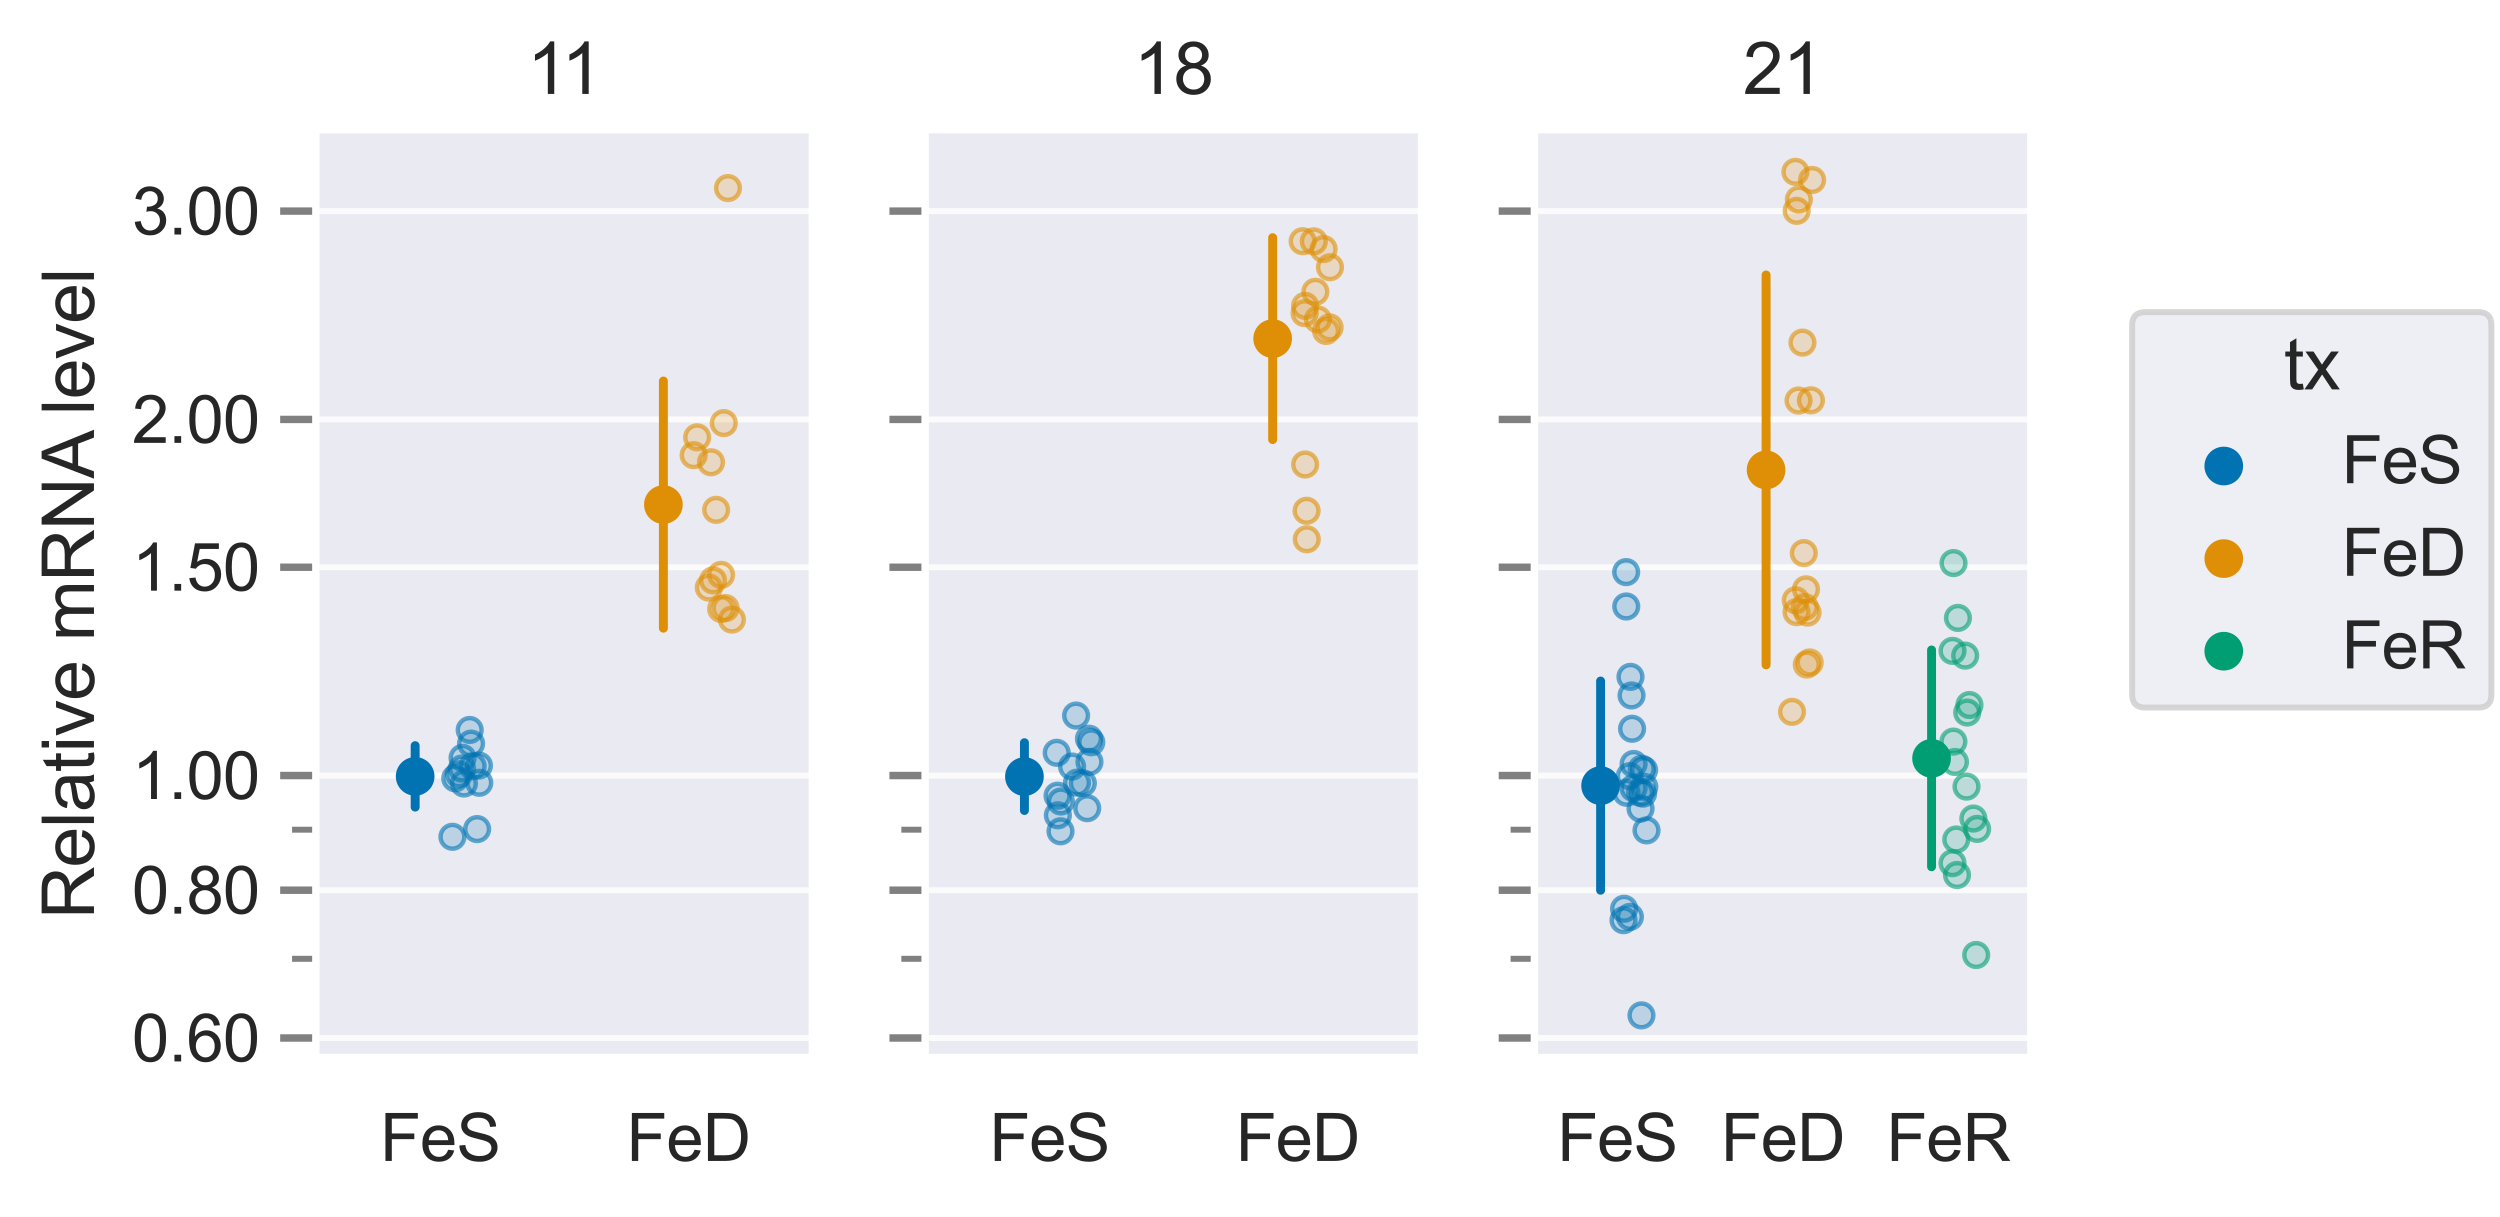 <?xml version="1.0" encoding="utf-8" standalone="no"?>
<!DOCTYPE svg PUBLIC "-//W3C//DTD SVG 1.1//EN"
  "http://www.w3.org/Graphics/SVG/1.1/DTD/svg11.dtd">
<svg xmlns:xlink="http://www.w3.org/1999/xlink" width="420.12pt" height="204.48pt" viewBox="0 0 420.12 204.48" xmlns="http://www.w3.org/2000/svg" version="1.1">
 <defs>
  <style type="text/css">*{stroke-linejoin: round; stroke-linecap: butt}</style>
 </defs>
 <g id="figure_1">
  <g id="patch_1">
   <path d="M 0 204.48 
L 420.12 204.48 
L 420.12 0 
L 0 0 
z
" style="fill: #ffffff"/>
  </g>
  <g id="axes_1">
   <g id="patch_2">
    <path d="M 53.081 177.72 
L 136.508 177.72 
L 136.508 21.789 
L 53.081 21.789 
z
" style="fill: #eaeaf2"/>
   </g>
   <g id="matplotlib.axis_1">
    <g id="xtick_1">
     <g id="text_1">
      <!-- FeS -->
      <g style="fill: #262626" transform="translate(63.851 195.094) scale(0.11 -0.11)">
       <defs>
        <path id="ArialMT-46" d="M 525 0 
L 525 4581 
L 3616 4581 
L 3616 4041 
L 1131 4041 
L 1131 2622 
L 3281 2622 
L 3281 2081 
L 1131 2081 
L 1131 0 
L 525 0 
z
" transform="scale(0.016)"/>
        <path id="ArialMT-65" d="M 2694 1069 
L 3275 997 
Q 3138 488 2766 206 
Q 2394 -75 1816 -75 
Q 1088 -75 661 373 
Q 234 822 234 1631 
Q 234 2469 665 2931 
Q 1097 3394 1784 3394 
Q 2450 3394 2872 2941 
Q 3294 2488 3294 1666 
Q 3294 1616 3291 1516 
L 816 1516 
Q 847 969 1125 678 
Q 1403 388 1819 388 
Q 2128 388 2347 550 
Q 2566 713 2694 1069 
z
M 847 1978 
L 2700 1978 
Q 2663 2397 2488 2606 
Q 2219 2931 1791 2931 
Q 1403 2931 1139 2672 
Q 875 2413 847 1978 
z
" transform="scale(0.016)"/>
        <path id="ArialMT-53" d="M 288 1472 
L 859 1522 
Q 900 1178 1048 958 
Q 1197 738 1509 602 
Q 1822 466 2213 466 
Q 2559 466 2825 569 
Q 3091 672 3220 851 
Q 3350 1031 3350 1244 
Q 3350 1459 3225 1620 
Q 3100 1781 2813 1891 
Q 2628 1963 1997 2114 
Q 1366 2266 1113 2400 
Q 784 2572 623 2826 
Q 463 3081 463 3397 
Q 463 3744 659 4045 
Q 856 4347 1234 4503 
Q 1613 4659 2075 4659 
Q 2584 4659 2973 4495 
Q 3363 4331 3572 4012 
Q 3781 3694 3797 3291 
L 3216 3247 
Q 3169 3681 2898 3903 
Q 2628 4125 2100 4125 
Q 1550 4125 1298 3923 
Q 1047 3722 1047 3438 
Q 1047 3191 1225 3031 
Q 1400 2872 2139 2705 
Q 2878 2538 3153 2413 
Q 3553 2228 3743 1945 
Q 3934 1663 3934 1294 
Q 3934 928 3725 604 
Q 3516 281 3123 101 
Q 2731 -78 2241 -78 
Q 1619 -78 1198 103 
Q 778 284 539 648 
Q 300 1013 288 1472 
z
" transform="scale(0.016)"/>
       </defs>
       <use xlink:href="#ArialMT-46"/>
       <use xlink:href="#ArialMT-65" x="61.084"/>
       <use xlink:href="#ArialMT-53" x="116.699"/>
      </g>
     </g>
    </g>
    <g id="xtick_2">
     <g id="text_2">
      <!-- FeD -->
      <g style="fill: #262626" transform="translate(105.261 195.094) scale(0.11 -0.11)">
       <defs>
        <path id="ArialMT-44" d="M 494 0 
L 494 4581 
L 2072 4581 
Q 2606 4581 2888 4516 
Q 3281 4425 3559 4188 
Q 3922 3881 4101 3404 
Q 4281 2928 4281 2316 
Q 4281 1794 4159 1391 
Q 4038 988 3847 723 
Q 3656 459 3429 307 
Q 3203 156 2883 78 
Q 2563 0 2147 0 
L 494 0 
z
M 1100 541 
L 2078 541 
Q 2531 541 2789 625 
Q 3047 709 3200 863 
Q 3416 1078 3536 1442 
Q 3656 1806 3656 2325 
Q 3656 3044 3420 3430 
Q 3184 3816 2847 3947 
Q 2603 4041 2063 4041 
L 1100 4041 
L 1100 541 
z
" transform="scale(0.016)"/>
       </defs>
       <use xlink:href="#ArialMT-46"/>
       <use xlink:href="#ArialMT-65" x="61.084"/>
       <use xlink:href="#ArialMT-44" x="116.699"/>
      </g>
     </g>
    </g>
   </g>
   <g id="matplotlib.axis_2">
    <g id="ytick_1">
     <g id="line2d_1">
      <path d="M 53.081 174.435 
L 136.508 174.435 
" clip-path="url(#p8c15df0e1c)" style="fill: none; stroke: #ffffff; stroke-opacity: 0.8; stroke-linecap: round"/>
     </g>
     <g id="line2d_2">
      <defs>
       <path id="mdf55a71308" d="M 0 0 
L -6 0 
" style="stroke: #808080; stroke-width: 1.25"/>
      </defs>
      <g>
       <use xlink:href="#mdf55a71308" x="53.081" y="174.435" style="fill: #808080; stroke: #808080; stroke-width: 1.25"/>
      </g>
     </g>
     <g id="text_3">
      <!-- 0.60 -->
      <g style="fill: #262626" transform="translate(22.174 178.372) scale(0.11 -0.11)">
       <defs>
        <path id="ArialMT-30" d="M 266 2259 
Q 266 3072 433 3567 
Q 600 4063 929 4331 
Q 1259 4600 1759 4600 
Q 2128 4600 2406 4451 
Q 2684 4303 2865 4023 
Q 3047 3744 3150 3342 
Q 3253 2941 3253 2259 
Q 3253 1453 3087 958 
Q 2922 463 2592 192 
Q 2263 -78 1759 -78 
Q 1097 -78 719 397 
Q 266 969 266 2259 
z
M 844 2259 
Q 844 1131 1108 757 
Q 1372 384 1759 384 
Q 2147 384 2411 759 
Q 2675 1134 2675 2259 
Q 2675 3391 2411 3762 
Q 2147 4134 1753 4134 
Q 1366 4134 1134 3806 
Q 844 3388 844 2259 
z
" transform="scale(0.016)"/>
        <path id="ArialMT-2e" d="M 581 0 
L 581 641 
L 1222 641 
L 1222 0 
L 581 0 
z
" transform="scale(0.016)"/>
        <path id="ArialMT-36" d="M 3184 3459 
L 2625 3416 
Q 2550 3747 2413 3897 
Q 2184 4138 1850 4138 
Q 1581 4138 1378 3988 
Q 1113 3794 959 3422 
Q 806 3050 800 2363 
Q 1003 2672 1297 2822 
Q 1591 2972 1913 2972 
Q 2475 2972 2870 2558 
Q 3266 2144 3266 1488 
Q 3266 1056 3080 686 
Q 2894 316 2569 119 
Q 2244 -78 1831 -78 
Q 1128 -78 684 439 
Q 241 956 241 2144 
Q 241 3472 731 4075 
Q 1159 4600 1884 4600 
Q 2425 4600 2770 4297 
Q 3116 3994 3184 3459 
z
M 888 1484 
Q 888 1194 1011 928 
Q 1134 663 1356 523 
Q 1578 384 1822 384 
Q 2178 384 2434 671 
Q 2691 959 2691 1453 
Q 2691 1928 2437 2201 
Q 2184 2475 1800 2475 
Q 1419 2475 1153 2201 
Q 888 1928 888 1484 
z
" transform="scale(0.016)"/>
       </defs>
       <use xlink:href="#ArialMT-30"/>
       <use xlink:href="#ArialMT-2e" x="55.615"/>
       <use xlink:href="#ArialMT-36" x="83.398"/>
       <use xlink:href="#ArialMT-30" x="139.014"/>
      </g>
     </g>
    </g>
    <g id="ytick_2">
     <g id="line2d_3">
      <path d="M 53.081 149.596 
L 136.508 149.596 
" clip-path="url(#p8c15df0e1c)" style="fill: none; stroke: #ffffff; stroke-opacity: 0.8; stroke-linecap: round"/>
     </g>
     <g id="line2d_4">
      <g>
       <use xlink:href="#mdf55a71308" x="53.081" y="149.596" style="fill: #808080; stroke: #808080; stroke-width: 1.25"/>
      </g>
     </g>
     <g id="text_4">
      <!-- 0.80 -->
      <g style="fill: #262626" transform="translate(22.174 153.533) scale(0.11 -0.11)">
       <defs>
        <path id="ArialMT-38" d="M 1131 2484 
Q 781 2613 612 2850 
Q 444 3088 444 3419 
Q 444 3919 803 4259 
Q 1163 4600 1759 4600 
Q 2359 4600 2725 4251 
Q 3091 3903 3091 3403 
Q 3091 3084 2923 2848 
Q 2756 2613 2416 2484 
Q 2838 2347 3058 2040 
Q 3278 1734 3278 1309 
Q 3278 722 2862 322 
Q 2447 -78 1769 -78 
Q 1091 -78 675 323 
Q 259 725 259 1325 
Q 259 1772 486 2073 
Q 713 2375 1131 2484 
z
M 1019 3438 
Q 1019 3113 1228 2906 
Q 1438 2700 1772 2700 
Q 2097 2700 2305 2904 
Q 2513 3109 2513 3406 
Q 2513 3716 2298 3927 
Q 2084 4138 1766 4138 
Q 1444 4138 1231 3931 
Q 1019 3725 1019 3438 
z
M 838 1322 
Q 838 1081 952 856 
Q 1066 631 1291 507 
Q 1516 384 1775 384 
Q 2178 384 2440 643 
Q 2703 903 2703 1303 
Q 2703 1709 2433 1975 
Q 2163 2241 1756 2241 
Q 1359 2241 1098 1978 
Q 838 1716 838 1322 
z
" transform="scale(0.016)"/>
       </defs>
       <use xlink:href="#ArialMT-30"/>
       <use xlink:href="#ArialMT-2e" x="55.615"/>
       <use xlink:href="#ArialMT-38" x="83.398"/>
       <use xlink:href="#ArialMT-30" x="139.014"/>
      </g>
     </g>
    </g>
    <g id="ytick_3">
     <g id="line2d_5">
      <path d="M 53.081 130.33 
L 136.508 130.33 
" clip-path="url(#p8c15df0e1c)" style="fill: none; stroke: #ffffff; stroke-opacity: 0.8; stroke-linecap: round"/>
     </g>
     <g id="line2d_6">
      <g>
       <use xlink:href="#mdf55a71308" x="53.081" y="130.33" style="fill: #808080; stroke: #808080; stroke-width: 1.25"/>
      </g>
     </g>
     <g id="text_5">
      <!-- 1.00 -->
      <g style="fill: #262626" transform="translate(22.174 134.267) scale(0.11 -0.11)">
       <defs>
        <path id="ArialMT-31" d="M 2384 0 
L 1822 0 
L 1822 3584 
Q 1619 3391 1289 3197 
Q 959 3003 697 2906 
L 697 3450 
Q 1169 3672 1522 3987 
Q 1875 4303 2022 4600 
L 2384 4600 
L 2384 0 
z
" transform="scale(0.016)"/>
       </defs>
       <use xlink:href="#ArialMT-31"/>
       <use xlink:href="#ArialMT-2e" x="55.615"/>
       <use xlink:href="#ArialMT-30" x="83.398"/>
       <use xlink:href="#ArialMT-30" x="139.014"/>
      </g>
     </g>
    </g>
    <g id="ytick_4">
     <g id="line2d_7">
      <path d="M 53.081 95.322 
L 136.508 95.322 
" clip-path="url(#p8c15df0e1c)" style="fill: none; stroke: #ffffff; stroke-opacity: 0.8; stroke-linecap: round"/>
     </g>
     <g id="line2d_8">
      <g>
       <use xlink:href="#mdf55a71308" x="53.081" y="95.322" style="fill: #808080; stroke: #808080; stroke-width: 1.25"/>
      </g>
     </g>
     <g id="text_6">
      <!-- 1.50 -->
      <g style="fill: #262626" transform="translate(22.174 99.259) scale(0.11 -0.11)">
       <defs>
        <path id="ArialMT-35" d="M 266 1200 
L 856 1250 
Q 922 819 1161 601 
Q 1400 384 1738 384 
Q 2144 384 2425 690 
Q 2706 997 2706 1503 
Q 2706 1984 2436 2262 
Q 2166 2541 1728 2541 
Q 1456 2541 1237 2417 
Q 1019 2294 894 2097 
L 366 2166 
L 809 4519 
L 3088 4519 
L 3088 3981 
L 1259 3981 
L 1013 2750 
Q 1425 3038 1878 3038 
Q 2478 3038 2890 2622 
Q 3303 2206 3303 1553 
Q 3303 931 2941 478 
Q 2500 -78 1738 -78 
Q 1113 -78 717 272 
Q 322 622 266 1200 
z
" transform="scale(0.016)"/>
       </defs>
       <use xlink:href="#ArialMT-31"/>
       <use xlink:href="#ArialMT-2e" x="55.615"/>
       <use xlink:href="#ArialMT-35" x="83.398"/>
       <use xlink:href="#ArialMT-30" x="139.014"/>
      </g>
     </g>
    </g>
    <g id="ytick_5">
     <g id="line2d_9">
      <path d="M 53.081 70.483 
L 136.508 70.483 
" clip-path="url(#p8c15df0e1c)" style="fill: none; stroke: #ffffff; stroke-opacity: 0.8; stroke-linecap: round"/>
     </g>
     <g id="line2d_10">
      <g>
       <use xlink:href="#mdf55a71308" x="53.081" y="70.483" style="fill: #808080; stroke: #808080; stroke-width: 1.25"/>
      </g>
     </g>
     <g id="text_7">
      <!-- 2.00 -->
      <g style="fill: #262626" transform="translate(22.174 74.42) scale(0.11 -0.11)">
       <defs>
        <path id="ArialMT-32" d="M 3222 541 
L 3222 0 
L 194 0 
Q 188 203 259 391 
Q 375 700 629 1000 
Q 884 1300 1366 1694 
Q 2113 2306 2375 2664 
Q 2638 3022 2638 3341 
Q 2638 3675 2398 3904 
Q 2159 4134 1775 4134 
Q 1369 4134 1125 3890 
Q 881 3647 878 3216 
L 300 3275 
Q 359 3922 746 4261 
Q 1134 4600 1788 4600 
Q 2447 4600 2831 4234 
Q 3216 3869 3216 3328 
Q 3216 3053 3103 2787 
Q 2991 2522 2730 2228 
Q 2469 1934 1863 1422 
Q 1356 997 1212 845 
Q 1069 694 975 541 
L 3222 541 
z
" transform="scale(0.016)"/>
       </defs>
       <use xlink:href="#ArialMT-32"/>
       <use xlink:href="#ArialMT-2e" x="55.615"/>
       <use xlink:href="#ArialMT-30" x="83.398"/>
       <use xlink:href="#ArialMT-30" x="139.014"/>
      </g>
     </g>
    </g>
    <g id="ytick_6">
     <g id="line2d_11">
      <path d="M 53.081 35.475 
L 136.508 35.475 
" clip-path="url(#p8c15df0e1c)" style="fill: none; stroke: #ffffff; stroke-opacity: 0.8; stroke-linecap: round"/>
     </g>
     <g id="line2d_12">
      <g>
       <use xlink:href="#mdf55a71308" x="53.081" y="35.475" style="fill: #808080; stroke: #808080; stroke-width: 1.25"/>
      </g>
     </g>
     <g id="text_8">
      <!-- 3.00 -->
      <g style="fill: #262626" transform="translate(22.174 39.412) scale(0.11 -0.11)">
       <defs>
        <path id="ArialMT-33" d="M 269 1209 
L 831 1284 
Q 928 806 1161 595 
Q 1394 384 1728 384 
Q 2125 384 2398 659 
Q 2672 934 2672 1341 
Q 2672 1728 2419 1979 
Q 2166 2231 1775 2231 
Q 1616 2231 1378 2169 
L 1441 2663 
Q 1497 2656 1531 2656 
Q 1891 2656 2178 2843 
Q 2466 3031 2466 3422 
Q 2466 3731 2256 3934 
Q 2047 4138 1716 4138 
Q 1388 4138 1169 3931 
Q 950 3725 888 3313 
L 325 3413 
Q 428 3978 793 4289 
Q 1159 4600 1703 4600 
Q 2078 4600 2393 4439 
Q 2709 4278 2876 4000 
Q 3044 3722 3044 3409 
Q 3044 3113 2884 2869 
Q 2725 2625 2413 2481 
Q 2819 2388 3044 2092 
Q 3269 1797 3269 1353 
Q 3269 753 2831 336 
Q 2394 -81 1725 -81 
Q 1122 -81 723 278 
Q 325 638 269 1209 
z
" transform="scale(0.016)"/>
       </defs>
       <use xlink:href="#ArialMT-33"/>
       <use xlink:href="#ArialMT-2e" x="55.615"/>
       <use xlink:href="#ArialMT-30" x="83.398"/>
       <use xlink:href="#ArialMT-30" x="139.014"/>
      </g>
     </g>
    </g>
    <g id="ytick_7">
     <g id="line2d_13">
      <defs>
       <path id="mced3b0f3f3" d="M 0 0 
L -4 0 
" style="stroke: #808080"/>
      </defs>
      <g>
       <use xlink:href="#mced3b0f3f3" x="53.081" y="161.125" style="fill: #808080; stroke: #808080"/>
      </g>
     </g>
    </g>
    <g id="ytick_8">
     <g id="line2d_14">
      <g>
       <use xlink:href="#mced3b0f3f3" x="53.081" y="139.427" style="fill: #808080; stroke: #808080"/>
      </g>
     </g>
    </g>
    <g id="text_9">
     <!-- Relative mRNA level -->
     <g style="fill: #262626" transform="translate(15.789 154.44) rotate(-90) scale(0.12 -0.12)">
      <defs>
       <path id="ArialMT-52" d="M 503 0 
L 503 4581 
L 2534 4581 
Q 3147 4581 3465 4457 
Q 3784 4334 3975 4021 
Q 4166 3709 4166 3331 
Q 4166 2844 3850 2509 
Q 3534 2175 2875 2084 
Q 3116 1969 3241 1856 
Q 3506 1613 3744 1247 
L 4541 0 
L 3778 0 
L 3172 953 
Q 2906 1366 2734 1584 
Q 2563 1803 2427 1890 
Q 2291 1978 2150 2013 
Q 2047 2034 1813 2034 
L 1109 2034 
L 1109 0 
L 503 0 
z
M 1109 2559 
L 2413 2559 
Q 2828 2559 3062 2645 
Q 3297 2731 3419 2920 
Q 3541 3109 3541 3331 
Q 3541 3656 3305 3865 
Q 3069 4075 2559 4075 
L 1109 4075 
L 1109 2559 
z
" transform="scale(0.016)"/>
       <path id="ArialMT-6c" d="M 409 0 
L 409 4581 
L 972 4581 
L 972 0 
L 409 0 
z
" transform="scale(0.016)"/>
       <path id="ArialMT-61" d="M 2588 409 
Q 2275 144 1986 34 
Q 1697 -75 1366 -75 
Q 819 -75 525 192 
Q 231 459 231 875 
Q 231 1119 342 1320 
Q 453 1522 633 1644 
Q 813 1766 1038 1828 
Q 1203 1872 1538 1913 
Q 2219 1994 2541 2106 
Q 2544 2222 2544 2253 
Q 2544 2597 2384 2738 
Q 2169 2928 1744 2928 
Q 1347 2928 1158 2789 
Q 969 2650 878 2297 
L 328 2372 
Q 403 2725 575 2942 
Q 747 3159 1072 3276 
Q 1397 3394 1825 3394 
Q 2250 3394 2515 3294 
Q 2781 3194 2906 3042 
Q 3031 2891 3081 2659 
Q 3109 2516 3109 2141 
L 3109 1391 
Q 3109 606 3145 398 
Q 3181 191 3288 0 
L 2700 0 
Q 2613 175 2588 409 
z
M 2541 1666 
Q 2234 1541 1622 1453 
Q 1275 1403 1131 1340 
Q 988 1278 909 1158 
Q 831 1038 831 891 
Q 831 666 1001 516 
Q 1172 366 1500 366 
Q 1825 366 2078 508 
Q 2331 650 2450 897 
Q 2541 1088 2541 1459 
L 2541 1666 
z
" transform="scale(0.016)"/>
       <path id="ArialMT-74" d="M 1650 503 
L 1731 6 
Q 1494 -44 1306 -44 
Q 1000 -44 831 53 
Q 663 150 594 308 
Q 525 466 525 972 
L 525 2881 
L 113 2881 
L 113 3319 
L 525 3319 
L 525 4141 
L 1084 4478 
L 1084 3319 
L 1650 3319 
L 1650 2881 
L 1084 2881 
L 1084 941 
Q 1084 700 1114 631 
Q 1144 563 1211 522 
Q 1278 481 1403 481 
Q 1497 481 1650 503 
z
" transform="scale(0.016)"/>
       <path id="ArialMT-69" d="M 425 3934 
L 425 4581 
L 988 4581 
L 988 3934 
L 425 3934 
z
M 425 0 
L 425 3319 
L 988 3319 
L 988 0 
L 425 0 
z
" transform="scale(0.016)"/>
       <path id="ArialMT-76" d="M 1344 0 
L 81 3319 
L 675 3319 
L 1388 1331 
Q 1503 1009 1600 663 
Q 1675 925 1809 1294 
L 2547 3319 
L 3125 3319 
L 1869 0 
L 1344 0 
z
" transform="scale(0.016)"/>
       <path id="ArialMT-20" transform="scale(0.016)"/>
       <path id="ArialMT-6d" d="M 422 0 
L 422 3319 
L 925 3319 
L 925 2853 
Q 1081 3097 1340 3245 
Q 1600 3394 1931 3394 
Q 2300 3394 2536 3241 
Q 2772 3088 2869 2813 
Q 3263 3394 3894 3394 
Q 4388 3394 4653 3120 
Q 4919 2847 4919 2278 
L 4919 0 
L 4359 0 
L 4359 2091 
Q 4359 2428 4304 2576 
Q 4250 2725 4106 2815 
Q 3963 2906 3769 2906 
Q 3419 2906 3187 2673 
Q 2956 2441 2956 1928 
L 2956 0 
L 2394 0 
L 2394 2156 
Q 2394 2531 2256 2718 
Q 2119 2906 1806 2906 
Q 1569 2906 1367 2781 
Q 1166 2656 1075 2415 
Q 984 2175 984 1722 
L 984 0 
L 422 0 
z
" transform="scale(0.016)"/>
       <path id="ArialMT-4e" d="M 488 0 
L 488 4581 
L 1109 4581 
L 3516 984 
L 3516 4581 
L 4097 4581 
L 4097 0 
L 3475 0 
L 1069 3600 
L 1069 0 
L 488 0 
z
" transform="scale(0.016)"/>
       <path id="ArialMT-41" d="M -9 0 
L 1750 4581 
L 2403 4581 
L 4278 0 
L 3588 0 
L 3053 1388 
L 1138 1388 
L 634 0 
L -9 0 
z
M 1313 1881 
L 2866 1881 
L 2388 3150 
Q 2169 3728 2063 4100 
Q 1975 3659 1816 3225 
L 1313 1881 
z
" transform="scale(0.016)"/>
      </defs>
      <use xlink:href="#ArialMT-52"/>
      <use xlink:href="#ArialMT-65" x="72.217"/>
      <use xlink:href="#ArialMT-6c" x="127.832"/>
      <use xlink:href="#ArialMT-61" x="150.049"/>
      <use xlink:href="#ArialMT-74" x="205.664"/>
      <use xlink:href="#ArialMT-69" x="233.447"/>
      <use xlink:href="#ArialMT-76" x="255.664"/>
      <use xlink:href="#ArialMT-65" x="305.664"/>
      <use xlink:href="#ArialMT-20" x="361.279"/>
      <use xlink:href="#ArialMT-6d" x="389.062"/>
      <use xlink:href="#ArialMT-52" x="472.363"/>
      <use xlink:href="#ArialMT-4e" x="544.58"/>
      <use xlink:href="#ArialMT-41" x="616.797"/>
      <use xlink:href="#ArialMT-20" x="677.996"/>
      <use xlink:href="#ArialMT-6c" x="705.779"/>
      <use xlink:href="#ArialMT-65" x="727.996"/>
      <use xlink:href="#ArialMT-76" x="783.611"/>
      <use xlink:href="#ArialMT-65" x="833.611"/>
      <use xlink:href="#ArialMT-6c" x="889.227"/>
     </g>
    </g>
   </g>
   <g id="PathCollection_1">
    <path d="M 76.031 142.623 
C 76.562 142.623 77.07 142.412 77.446 142.037 
C 77.821 141.662 78.031 141.154 78.031 140.623 
C 78.031 140.093 77.821 139.584 77.446 139.209 
C 77.07 138.834 76.562 138.623 76.031 138.623 
C 75.501 138.623 74.992 138.834 74.617 139.209 
C 74.242 139.584 74.031 140.093 74.031 140.623 
C 74.031 141.154 74.242 141.662 74.617 142.037 
C 74.992 142.412 75.501 142.623 76.031 142.623 
z
" clip-path="url(#p8c15df0e1c)" style="fill: #0173b2; fill-opacity: 0.2; stroke: #0173b2; stroke-opacity: 0.6; stroke-width: 0.75"/>
    <path d="M 80.483 130.654 
C 81.014 130.654 81.522 130.443 81.897 130.068 
C 82.272 129.693 82.483 129.184 82.483 128.654 
C 82.483 128.123 82.272 127.615 81.897 127.24 
C 81.522 126.865 81.014 126.654 80.483 126.654 
C 79.953 126.654 79.444 126.865 79.069 127.24 
C 78.694 127.615 78.483 128.123 78.483 128.654 
C 78.483 129.184 78.694 129.693 79.069 130.068 
C 79.444 130.443 79.953 130.654 80.483 130.654 
z
" clip-path="url(#p8c15df0e1c)" style="fill: #0173b2; fill-opacity: 0.2; stroke: #0173b2; stroke-opacity: 0.6; stroke-width: 0.75"/>
    <path d="M 78.931 124.669 
C 79.461 124.669 79.97 124.458 80.345 124.083 
C 80.72 123.708 80.931 123.2 80.931 122.669 
C 80.931 122.139 80.72 121.63 80.345 121.255 
C 79.97 120.88 79.461 120.669 78.931 120.669 
C 78.4 120.669 77.892 120.88 77.517 121.255 
C 77.142 121.63 76.931 122.139 76.931 122.669 
C 76.931 123.2 77.142 123.708 77.517 124.083 
C 77.892 124.458 78.4 124.669 78.931 124.669 
z
" clip-path="url(#p8c15df0e1c)" style="fill: #0173b2; fill-opacity: 0.2; stroke: #0173b2; stroke-opacity: 0.6; stroke-width: 0.75"/>
    <path d="M 80.538 133.545 
C 81.069 133.545 81.577 133.335 81.952 132.96 
C 82.328 132.585 82.538 132.076 82.538 131.545 
C 82.538 131.015 82.328 130.506 81.952 130.131 
C 81.577 129.756 81.069 129.545 80.538 129.545 
C 80.008 129.545 79.499 129.756 79.124 130.131 
C 78.749 130.506 78.538 131.015 78.538 131.545 
C 78.538 132.076 78.749 132.585 79.124 132.96 
C 79.499 133.335 80.008 133.545 80.538 133.545 
z
" clip-path="url(#p8c15df0e1c)" style="fill: #0173b2; fill-opacity: 0.2; stroke: #0173b2; stroke-opacity: 0.6; stroke-width: 0.75"/>
    <path d="M 80.18 141.326 
C 80.71 141.326 81.219 141.115 81.594 140.74 
C 81.969 140.365 82.18 139.856 82.18 139.326 
C 82.18 138.795 81.969 138.286 81.594 137.911 
C 81.219 137.536 80.71 137.326 80.18 137.326 
C 79.649 137.326 79.14 137.536 78.765 137.911 
C 78.39 138.286 78.18 138.795 78.18 139.326 
C 78.18 139.856 78.39 140.365 78.765 140.74 
C 79.14 141.115 79.649 141.326 80.18 141.326 
z
" clip-path="url(#p8c15df0e1c)" style="fill: #0173b2; fill-opacity: 0.2; stroke: #0173b2; stroke-opacity: 0.6; stroke-width: 0.75"/>
    <path d="M 77.735 129.356 
C 78.265 129.356 78.774 129.145 79.149 128.77 
C 79.524 128.395 79.735 127.887 79.735 127.356 
C 79.735 126.826 79.524 126.317 79.149 125.942 
C 78.774 125.567 78.265 125.356 77.735 125.356 
C 77.205 125.356 76.696 125.567 76.321 125.942 
C 75.946 126.317 75.735 126.826 75.735 127.356 
C 75.735 127.887 75.946 128.395 76.321 128.77 
C 76.696 129.145 77.205 129.356 77.735 129.356 
z
" clip-path="url(#p8c15df0e1c)" style="fill: #0173b2; fill-opacity: 0.2; stroke: #0173b2; stroke-opacity: 0.6; stroke-width: 0.75"/>
    <path d="M 79.164 126.962 
C 79.695 126.962 80.203 126.752 80.578 126.377 
C 80.954 126.001 81.164 125.493 81.164 124.962 
C 81.164 124.432 80.954 123.923 80.578 123.548 
C 80.203 123.173 79.695 122.962 79.164 122.962 
C 78.634 122.962 78.125 123.173 77.75 123.548 
C 77.375 123.923 77.164 124.432 77.164 124.962 
C 77.164 125.493 77.375 126.001 77.75 126.377 
C 78.125 126.752 78.634 126.962 79.164 126.962 
z
" clip-path="url(#p8c15df0e1c)" style="fill: #0173b2; fill-opacity: 0.2; stroke: #0173b2; stroke-opacity: 0.6; stroke-width: 0.75"/>
    <path d="M 77.631 131.152 
C 78.161 131.152 78.67 130.941 79.045 130.566 
C 79.42 130.191 79.631 129.682 79.631 129.152 
C 79.631 128.621 79.42 128.112 79.045 127.737 
C 78.67 127.362 78.161 127.152 77.631 127.152 
C 77.1 127.152 76.592 127.362 76.217 127.737 
C 75.842 128.112 75.631 128.621 75.631 129.152 
C 75.631 129.682 75.842 130.191 76.217 130.566 
C 76.592 130.941 77.1 131.152 77.631 131.152 
z
" clip-path="url(#p8c15df0e1c)" style="fill: #0173b2; fill-opacity: 0.2; stroke: #0173b2; stroke-opacity: 0.6; stroke-width: 0.75"/>
    <path d="M 79.432 130.76 
C 79.962 130.76 80.471 130.549 80.846 130.174 
C 81.221 129.799 81.432 129.29 81.432 128.76 
C 81.432 128.229 81.221 127.721 80.846 127.345 
C 80.471 126.97 79.962 126.76 79.432 126.76 
C 78.901 126.76 78.392 126.97 78.017 127.345 
C 77.642 127.721 77.432 128.229 77.432 128.76 
C 77.432 129.29 77.642 129.799 78.017 130.174 
C 78.392 130.549 78.901 130.76 79.432 130.76 
z
" clip-path="url(#p8c15df0e1c)" style="fill: #0173b2; fill-opacity: 0.2; stroke: #0173b2; stroke-opacity: 0.6; stroke-width: 0.75"/>
    <path d="M 77.124 132.126 
C 77.654 132.126 78.163 131.916 78.538 131.541 
C 78.913 131.165 79.124 130.657 79.124 130.126 
C 79.124 129.596 78.913 129.087 78.538 128.712 
C 78.163 128.337 77.654 128.126 77.124 128.126 
C 76.594 128.126 76.085 128.337 75.71 128.712 
C 75.335 129.087 75.124 129.596 75.124 130.126 
C 75.124 130.657 75.335 131.165 75.71 131.541 
C 76.085 131.916 76.594 132.126 77.124 132.126 
z
" clip-path="url(#p8c15df0e1c)" style="fill: #0173b2; fill-opacity: 0.2; stroke: #0173b2; stroke-opacity: 0.6; stroke-width: 0.75"/>
    <path d="M 76.503 132.792 
C 77.033 132.792 77.542 132.581 77.917 132.206 
C 78.292 131.831 78.503 131.323 78.503 130.792 
C 78.503 130.262 78.292 129.753 77.917 129.378 
C 77.542 129.003 77.033 128.792 76.503 128.792 
C 75.973 128.792 75.464 129.003 75.089 129.378 
C 74.714 129.753 74.503 130.262 74.503 130.792 
C 74.503 131.323 74.714 131.831 75.089 132.206 
C 75.464 132.581 75.973 132.792 76.503 132.792 
z
" clip-path="url(#p8c15df0e1c)" style="fill: #0173b2; fill-opacity: 0.2; stroke: #0173b2; stroke-opacity: 0.6; stroke-width: 0.75"/>
    <path d="M 77.968 133.668 
C 78.499 133.668 79.007 133.457 79.383 133.082 
C 79.758 132.707 79.968 132.198 79.968 131.668 
C 79.968 131.137 79.758 130.629 79.383 130.253 
C 79.007 129.878 78.499 129.668 77.968 129.668 
C 77.438 129.668 76.929 129.878 76.554 130.253 
C 76.179 130.629 75.968 131.137 75.968 131.668 
C 75.968 132.198 76.179 132.707 76.554 133.082 
C 76.929 133.457 77.438 133.668 77.968 133.668 
z
" clip-path="url(#p8c15df0e1c)" style="fill: #0173b2; fill-opacity: 0.2; stroke: #0173b2; stroke-opacity: 0.6; stroke-width: 0.75"/>
    <path d="M 119.823 99.534 
C 120.354 99.534 120.862 99.323 121.237 98.948 
C 121.612 98.573 121.823 98.064 121.823 97.534 
C 121.823 97.003 121.612 96.494 121.237 96.119 
C 120.862 95.744 120.354 95.534 119.823 95.534 
C 119.293 95.534 118.784 95.744 118.409 96.119 
C 118.034 96.494 117.823 97.003 117.823 97.534 
C 117.823 98.064 118.034 98.573 118.409 98.948 
C 118.784 99.323 119.293 99.534 119.823 99.534 
z
" clip-path="url(#p8c15df0e1c)" style="fill: #de8f05; fill-opacity: 0.2; stroke: #de8f05; stroke-opacity: 0.6; stroke-width: 0.75"/>
    <path d="M 122.998 106.117 
C 123.528 106.117 124.037 105.906 124.412 105.531 
C 124.787 105.156 124.998 104.647 124.998 104.117 
C 124.998 103.586 124.787 103.078 124.412 102.703 
C 124.037 102.327 123.528 102.117 122.998 102.117 
C 122.467 102.117 121.958 102.327 121.583 102.703 
C 121.208 103.078 120.998 103.586 120.998 104.117 
C 120.998 104.647 121.208 105.156 121.583 105.531 
C 121.958 105.906 122.467 106.117 122.998 106.117 
z
" clip-path="url(#p8c15df0e1c)" style="fill: #de8f05; fill-opacity: 0.2; stroke: #de8f05; stroke-opacity: 0.6; stroke-width: 0.75"/>
    <path d="M 117.157 75.494 
C 117.687 75.494 118.196 75.284 118.571 74.908 
C 118.946 74.533 119.157 74.025 119.157 73.494 
C 119.157 72.964 118.946 72.455 118.571 72.08 
C 118.196 71.705 117.687 71.494 117.157 71.494 
C 116.626 71.494 116.117 71.705 115.742 72.08 
C 115.367 72.455 115.157 72.964 115.157 73.494 
C 115.157 74.025 115.367 74.533 115.742 74.908 
C 116.117 75.284 116.626 75.494 117.157 75.494 
z
" clip-path="url(#p8c15df0e1c)" style="fill: #de8f05; fill-opacity: 0.2; stroke: #de8f05; stroke-opacity: 0.6; stroke-width: 0.75"/>
    <path d="M 119.487 79.684 
C 120.017 79.684 120.526 79.473 120.901 79.098 
C 121.276 78.723 121.487 78.214 121.487 77.684 
C 121.487 77.153 121.276 76.644 120.901 76.269 
C 120.526 75.894 120.017 75.684 119.487 75.684 
C 118.957 75.684 118.448 75.894 118.073 76.269 
C 117.698 76.644 117.487 77.153 117.487 77.684 
C 117.487 78.214 117.698 78.723 118.073 79.098 
C 118.448 79.473 118.957 79.684 119.487 79.684 
z
" clip-path="url(#p8c15df0e1c)" style="fill: #de8f05; fill-opacity: 0.2; stroke: #de8f05; stroke-opacity: 0.6; stroke-width: 0.75"/>
    <path d="M 116.571 78.487 
C 117.102 78.487 117.611 78.276 117.986 77.901 
C 118.361 77.526 118.571 77.017 118.571 76.487 
C 118.571 75.956 118.361 75.447 117.986 75.072 
C 117.611 74.697 117.102 74.487 116.571 74.487 
C 116.041 74.487 115.532 74.697 115.157 75.072 
C 114.782 75.447 114.571 75.956 114.571 76.487 
C 114.571 77.017 114.782 77.526 115.157 77.901 
C 115.532 78.276 116.041 78.487 116.571 78.487 
z
" clip-path="url(#p8c15df0e1c)" style="fill: #de8f05; fill-opacity: 0.2; stroke: #de8f05; stroke-opacity: 0.6; stroke-width: 0.75"/>
    <path d="M 121.63 73.1 
C 122.16 73.1 122.669 72.89 123.044 72.515 
C 123.419 72.14 123.63 71.631 123.63 71.1 
C 123.63 70.57 123.419 70.061 123.044 69.686 
C 122.669 69.311 122.16 69.1 121.63 69.1 
C 121.099 69.1 120.59 69.311 120.215 69.686 
C 119.84 70.061 119.63 70.57 119.63 71.1 
C 119.63 71.631 119.84 72.14 120.215 72.515 
C 120.59 72.89 121.099 73.1 121.63 73.1 
z
" clip-path="url(#p8c15df0e1c)" style="fill: #de8f05; fill-opacity: 0.2; stroke: #de8f05; stroke-opacity: 0.6; stroke-width: 0.75"/>
    <path d="M 122.334 33.602 
C 122.865 33.602 123.373 33.391 123.748 33.016 
C 124.123 32.641 124.334 32.132 124.334 31.602 
C 124.334 31.071 124.123 30.563 123.748 30.187 
C 123.373 29.812 122.865 29.602 122.334 29.602 
C 121.804 29.602 121.295 29.812 120.92 30.187 
C 120.545 30.563 120.334 31.071 120.334 31.602 
C 120.334 32.132 120.545 32.641 120.92 33.016 
C 121.295 33.391 121.804 33.602 122.334 33.602 
z
" clip-path="url(#p8c15df0e1c)" style="fill: #de8f05; fill-opacity: 0.2; stroke: #de8f05; stroke-opacity: 0.6; stroke-width: 0.75"/>
    <path d="M 119.112 100.74 
C 119.643 100.74 120.151 100.53 120.526 100.155 
C 120.902 99.78 121.112 99.271 121.112 98.74 
C 121.112 98.21 120.902 97.701 120.526 97.326 
C 120.151 96.951 119.643 96.74 119.112 96.74 
C 118.582 96.74 118.073 96.951 117.698 97.326 
C 117.323 97.701 117.112 98.21 117.112 98.74 
C 117.112 99.271 117.323 99.78 117.698 100.155 
C 118.073 100.53 118.582 100.74 119.112 100.74 
z
" clip-path="url(#p8c15df0e1c)" style="fill: #de8f05; fill-opacity: 0.2; stroke: #de8f05; stroke-opacity: 0.6; stroke-width: 0.75"/>
    <path d="M 121.928 104.188 
C 122.459 104.188 122.968 103.977 123.343 103.602 
C 123.718 103.227 123.928 102.718 123.928 102.188 
C 123.928 101.657 123.718 101.148 123.343 100.773 
C 122.968 100.398 122.459 100.188 121.928 100.188 
C 121.398 100.188 120.889 100.398 120.514 100.773 
C 120.139 101.148 119.928 101.657 119.928 102.188 
C 119.928 102.718 120.139 103.227 120.514 103.602 
C 120.889 103.977 121.398 104.188 121.928 104.188 
z
" clip-path="url(#p8c15df0e1c)" style="fill: #de8f05; fill-opacity: 0.2; stroke: #de8f05; stroke-opacity: 0.6; stroke-width: 0.75"/>
    <path d="M 121.191 104.336 
C 121.721 104.336 122.23 104.125 122.605 103.75 
C 122.98 103.375 123.191 102.866 123.191 102.336 
C 123.191 101.806 122.98 101.297 122.605 100.922 
C 122.23 100.547 121.721 100.336 121.191 100.336 
C 120.661 100.336 120.152 100.547 119.777 100.922 
C 119.402 101.297 119.191 101.806 119.191 102.336 
C 119.191 102.866 119.402 103.375 119.777 103.75 
C 120.152 104.125 120.661 104.336 121.191 104.336 
z
" clip-path="url(#p8c15df0e1c)" style="fill: #de8f05; fill-opacity: 0.2; stroke: #de8f05; stroke-opacity: 0.6; stroke-width: 0.75"/>
    <path d="M 120.348 87.678 
C 120.879 87.678 121.388 87.467 121.763 87.092 
C 122.138 86.717 122.348 86.208 122.348 85.678 
C 122.348 85.148 122.138 84.639 121.763 84.264 
C 121.388 83.889 120.879 83.678 120.348 83.678 
C 119.818 83.678 119.309 83.889 118.934 84.264 
C 118.559 84.639 118.348 85.148 118.348 85.678 
C 118.348 86.208 118.559 86.717 118.934 87.092 
C 119.309 87.467 119.818 87.678 120.348 87.678 
z
" clip-path="url(#p8c15df0e1c)" style="fill: #de8f05; fill-opacity: 0.2; stroke: #de8f05; stroke-opacity: 0.6; stroke-width: 0.75"/>
    <path d="M 121.177 98.608 
C 121.707 98.608 122.216 98.397 122.591 98.022 
C 122.966 97.647 123.177 97.138 123.177 96.608 
C 123.177 96.078 122.966 95.569 122.591 95.194 
C 122.216 94.819 121.707 94.608 121.177 94.608 
C 120.647 94.608 120.138 94.819 119.763 95.194 
C 119.388 95.569 119.177 96.078 119.177 96.608 
C 119.177 97.138 119.388 97.647 119.763 98.022 
C 120.138 98.397 120.647 98.608 121.177 98.608 
z
" clip-path="url(#p8c15df0e1c)" style="fill: #de8f05; fill-opacity: 0.2; stroke: #de8f05; stroke-opacity: 0.6; stroke-width: 0.75"/>
   </g>
   <g id="PathCollection_2">
    <path d="M 69.767 133.469 
C 70.562 133.469 71.325 133.153 71.888 132.591 
C 72.451 132.028 72.767 131.265 72.767 130.469 
C 72.767 129.674 72.451 128.911 71.888 128.348 
C 71.325 127.786 70.562 127.469 69.767 127.469 
C 68.971 127.469 68.208 127.786 67.645 128.348 
C 67.083 128.911 66.767 129.674 66.767 130.469 
C 66.767 131.265 67.083 132.028 67.645 132.591 
C 68.208 133.153 68.971 133.469 69.767 133.469 
z
" clip-path="url(#p8c15df0e1c)" style="fill: #0173b2; stroke: #0173b2; stroke-width: 0.5"/>
    <path d="M 111.48 87.797 
C 112.275 87.797 113.038 87.481 113.601 86.919 
C 114.164 86.356 114.48 85.593 114.48 84.797 
C 114.48 84.002 114.164 83.238 113.601 82.676 
C 113.038 82.113 112.275 81.797 111.48 81.797 
C 110.684 81.797 109.921 82.113 109.358 82.676 
C 108.796 83.238 108.48 84.002 108.48 84.797 
C 108.48 85.593 108.796 86.356 109.358 86.919 
C 109.921 87.481 110.684 87.797 111.48 87.797 
z
" clip-path="url(#p8c15df0e1c)" style="fill: #de8f05; stroke: #de8f05; stroke-width: 0.5"/>
   </g>
   <g id="LineCollection_1">
    <path d="M 69.767 135.632 
L 69.767 125.307 
" clip-path="url(#p8c15df0e1c)" style="fill: none; stroke: #0173b2; stroke-width: 1.5; stroke-linecap: round"/>
    <path d="M 111.48 105.566 
L 111.48 64.028 
" clip-path="url(#p8c15df0e1c)" style="fill: none; stroke: #de8f05; stroke-width: 1.5; stroke-linecap: round"/>
   </g>
   <g id="patch_3">
    <path d="M 53.081 177.72 
L 53.081 21.789 
" style="fill: none; stroke: #ffffff; stroke-width: 1.25; stroke-linejoin: miter; stroke-linecap: square"/>
   </g>
   <g id="patch_4">
    <path d="M 136.508 177.72 
L 136.508 21.789 
" style="fill: none; stroke: #ffffff; stroke-width: 1.25; stroke-linejoin: miter; stroke-linecap: square"/>
   </g>
   <g id="patch_5">
    <path d="M 53.081 177.72 
L 136.508 177.72 
" style="fill: none; stroke: #ffffff; stroke-width: 1.25; stroke-linejoin: miter; stroke-linecap: square"/>
   </g>
   <g id="patch_6">
    <path d="M 53.081 21.789 
L 136.508 21.789 
" style="fill: none; stroke: #ffffff; stroke-width: 1.25; stroke-linejoin: miter; stroke-linecap: square"/>
   </g>
   <g id="text_10">
    <!-- 11 -->
    <g style="fill: #262626" transform="translate(88.564 15.789) scale(0.12 -0.12)">
     <use xlink:href="#ArialMT-31"/>
     <use xlink:href="#ArialMT-31" x="48.24"/>
    </g>
   </g>
  </g>
  <g id="axes_2">
   <g id="patch_7">
    <path d="M 155.468 177.72 
L 238.894 177.72 
L 238.894 21.789 
L 155.468 21.789 
z
" style="fill: #eaeaf2"/>
   </g>
   <g id="matplotlib.axis_3">
    <g id="xtick_3">
     <g id="text_11">
      <!-- FeS -->
      <g style="fill: #262626" transform="translate(166.238 195.094) scale(0.11 -0.11)">
       <use xlink:href="#ArialMT-46"/>
       <use xlink:href="#ArialMT-65" x="61.084"/>
       <use xlink:href="#ArialMT-53" x="116.699"/>
      </g>
     </g>
    </g>
    <g id="xtick_4">
     <g id="text_12">
      <!-- FeD -->
      <g style="fill: #262626" transform="translate(207.647 195.094) scale(0.11 -0.11)">
       <use xlink:href="#ArialMT-46"/>
       <use xlink:href="#ArialMT-65" x="61.084"/>
       <use xlink:href="#ArialMT-44" x="116.699"/>
      </g>
     </g>
    </g>
   </g>
   <g id="matplotlib.axis_4">
    <g id="ytick_9">
     <g id="line2d_15">
      <path d="M 155.468 174.435 
L 238.894 174.435 
" clip-path="url(#pe7e9ba512e)" style="fill: none; stroke: #ffffff; stroke-opacity: 0.8; stroke-linecap: round"/>
     </g>
     <g id="line2d_16">
      <g>
       <use xlink:href="#mdf55a71308" x="155.468" y="174.435" style="fill: #808080; stroke: #808080; stroke-width: 1.25"/>
      </g>
     </g>
    </g>
    <g id="ytick_10">
     <g id="line2d_17">
      <path d="M 155.468 149.596 
L 238.894 149.596 
" clip-path="url(#pe7e9ba512e)" style="fill: none; stroke: #ffffff; stroke-opacity: 0.8; stroke-linecap: round"/>
     </g>
     <g id="line2d_18">
      <g>
       <use xlink:href="#mdf55a71308" x="155.468" y="149.596" style="fill: #808080; stroke: #808080; stroke-width: 1.25"/>
      </g>
     </g>
    </g>
    <g id="ytick_11">
     <g id="line2d_19">
      <path d="M 155.468 130.33 
L 238.894 130.33 
" clip-path="url(#pe7e9ba512e)" style="fill: none; stroke: #ffffff; stroke-opacity: 0.8; stroke-linecap: round"/>
     </g>
     <g id="line2d_20">
      <g>
       <use xlink:href="#mdf55a71308" x="155.468" y="130.33" style="fill: #808080; stroke: #808080; stroke-width: 1.25"/>
      </g>
     </g>
    </g>
    <g id="ytick_12">
     <g id="line2d_21">
      <path d="M 155.468 95.322 
L 238.894 95.322 
" clip-path="url(#pe7e9ba512e)" style="fill: none; stroke: #ffffff; stroke-opacity: 0.8; stroke-linecap: round"/>
     </g>
     <g id="line2d_22">
      <g>
       <use xlink:href="#mdf55a71308" x="155.468" y="95.322" style="fill: #808080; stroke: #808080; stroke-width: 1.25"/>
      </g>
     </g>
    </g>
    <g id="ytick_13">
     <g id="line2d_23">
      <path d="M 155.468 70.483 
L 238.894 70.483 
" clip-path="url(#pe7e9ba512e)" style="fill: none; stroke: #ffffff; stroke-opacity: 0.8; stroke-linecap: round"/>
     </g>
     <g id="line2d_24">
      <g>
       <use xlink:href="#mdf55a71308" x="155.468" y="70.483" style="fill: #808080; stroke: #808080; stroke-width: 1.25"/>
      </g>
     </g>
    </g>
    <g id="ytick_14">
     <g id="line2d_25">
      <path d="M 155.468 35.475 
L 238.894 35.475 
" clip-path="url(#pe7e9ba512e)" style="fill: none; stroke: #ffffff; stroke-opacity: 0.8; stroke-linecap: round"/>
     </g>
     <g id="line2d_26">
      <g>
       <use xlink:href="#mdf55a71308" x="155.468" y="35.475" style="fill: #808080; stroke: #808080; stroke-width: 1.25"/>
      </g>
     </g>
    </g>
    <g id="ytick_15">
     <g id="line2d_27">
      <g>
       <use xlink:href="#mced3b0f3f3" x="155.468" y="161.125" style="fill: #808080; stroke: #808080"/>
      </g>
     </g>
    </g>
    <g id="ytick_16">
     <g id="line2d_28">
      <g>
       <use xlink:href="#mced3b0f3f3" x="155.468" y="139.427" style="fill: #808080; stroke: #808080"/>
      </g>
     </g>
    </g>
   </g>
   <g id="PathCollection_3">
    <path d="M 177.769 139.008 
C 178.3 139.008 178.808 138.798 179.183 138.422 
C 179.558 138.047 179.769 137.539 179.769 137.008 
C 179.769 136.478 179.558 135.969 179.183 135.594 
C 178.808 135.219 178.3 135.008 177.769 135.008 
C 177.239 135.008 176.73 135.219 176.355 135.594 
C 175.98 135.969 175.769 136.478 175.769 137.008 
C 175.769 137.539 175.98 138.047 176.355 138.422 
C 176.73 138.798 177.239 139.008 177.769 139.008 
z
" clip-path="url(#pe7e9ba512e)" style="fill: #0173b2; fill-opacity: 0.2; stroke: #0173b2; stroke-opacity: 0.6; stroke-width: 0.75"/>
    <path d="M 180.834 122.251 
C 181.364 122.251 181.873 122.04 182.248 121.665 
C 182.623 121.29 182.834 120.782 182.834 120.251 
C 182.834 119.721 182.623 119.212 182.248 118.837 
C 181.873 118.462 181.364 118.251 180.834 118.251 
C 180.303 118.251 179.794 118.462 179.419 118.837 
C 179.044 119.212 178.834 119.721 178.834 120.251 
C 178.834 120.782 179.044 121.29 179.419 121.665 
C 179.794 122.04 180.303 122.251 180.834 122.251 
z
" clip-path="url(#pe7e9ba512e)" style="fill: #0173b2; fill-opacity: 0.2; stroke: #0173b2; stroke-opacity: 0.6; stroke-width: 0.75"/>
    <path d="M 182.704 137.811 
C 183.234 137.811 183.743 137.601 184.118 137.226 
C 184.493 136.85 184.704 136.342 184.704 135.811 
C 184.704 135.281 184.493 134.772 184.118 134.397 
C 183.743 134.022 183.234 133.811 182.704 133.811 
C 182.173 133.811 181.665 134.022 181.289 134.397 
C 180.914 134.772 180.704 135.281 180.704 135.811 
C 180.704 136.342 180.914 136.85 181.289 137.226 
C 181.665 137.601 182.173 137.811 182.704 137.811 
z
" clip-path="url(#pe7e9ba512e)" style="fill: #0173b2; fill-opacity: 0.2; stroke: #0173b2; stroke-opacity: 0.6; stroke-width: 0.75"/>
    <path d="M 181.969 133.622 
C 182.499 133.622 183.008 133.411 183.383 133.036 
C 183.758 132.661 183.969 132.152 183.969 131.622 
C 183.969 131.092 183.758 130.583 183.383 130.208 
C 183.008 129.833 182.499 129.622 181.969 129.622 
C 181.438 129.622 180.929 129.833 180.554 130.208 
C 180.179 130.583 179.969 131.092 179.969 131.622 
C 179.969 132.152 180.179 132.661 180.554 133.036 
C 180.929 133.411 181.438 133.622 181.969 133.622 
z
" clip-path="url(#pe7e9ba512e)" style="fill: #0173b2; fill-opacity: 0.2; stroke: #0173b2; stroke-opacity: 0.6; stroke-width: 0.75"/>
    <path d="M 183.08 130.031 
C 183.61 130.031 184.119 129.821 184.494 129.445 
C 184.869 129.07 185.08 128.562 185.08 128.031 
C 185.08 127.501 184.869 126.992 184.494 126.617 
C 184.119 126.242 183.61 126.031 183.08 126.031 
C 182.549 126.031 182.041 126.242 181.666 126.617 
C 181.291 126.992 181.08 127.501 181.08 128.031 
C 181.08 128.562 181.291 129.07 181.666 129.445 
C 182.041 129.821 182.549 130.031 183.08 130.031 
z
" clip-path="url(#pe7e9ba512e)" style="fill: #0173b2; fill-opacity: 0.2; stroke: #0173b2; stroke-opacity: 0.6; stroke-width: 0.75"/>
    <path d="M 177.722 135.714 
C 178.252 135.714 178.761 135.503 179.136 135.128 
C 179.511 134.753 179.722 134.244 179.722 133.714 
C 179.722 133.184 179.511 132.675 179.136 132.3 
C 178.761 131.925 178.252 131.714 177.722 131.714 
C 177.191 131.714 176.683 131.925 176.308 132.3 
C 175.932 132.675 175.722 133.184 175.722 133.714 
C 175.722 134.244 175.932 134.753 176.308 135.128 
C 176.683 135.503 177.191 135.714 177.722 135.714 
z
" clip-path="url(#pe7e9ba512e)" style="fill: #0173b2; fill-opacity: 0.2; stroke: #0173b2; stroke-opacity: 0.6; stroke-width: 0.75"/>
    <path d="M 183 126.139 
C 183.531 126.139 184.039 125.928 184.414 125.553 
C 184.789 125.178 185 124.669 185 124.139 
C 185 123.608 184.789 123.099 184.414 122.724 
C 184.039 122.349 183.531 122.139 183 122.139 
C 182.47 122.139 181.961 122.349 181.586 122.724 
C 181.211 123.099 181 123.608 181 124.139 
C 181 124.669 181.211 125.178 181.586 125.553 
C 181.961 125.928 182.47 126.139 183 126.139 
z
" clip-path="url(#pe7e9ba512e)" style="fill: #0173b2; fill-opacity: 0.2; stroke: #0173b2; stroke-opacity: 0.6; stroke-width: 0.75"/>
    <path d="M 178.218 141.699 
C 178.749 141.699 179.257 141.488 179.632 141.113 
C 180.007 140.738 180.218 140.229 180.218 139.699 
C 180.218 139.168 180.007 138.659 179.632 138.284 
C 179.257 137.909 178.749 137.699 178.218 137.699 
C 177.688 137.699 177.179 137.909 176.804 138.284 
C 176.429 138.659 176.218 139.168 176.218 139.699 
C 176.218 140.229 176.429 140.738 176.804 141.113 
C 177.179 141.488 177.688 141.699 178.218 141.699 
z
" clip-path="url(#pe7e9ba512e)" style="fill: #0173b2; fill-opacity: 0.2; stroke: #0173b2; stroke-opacity: 0.6; stroke-width: 0.75"/>
    <path d="M 183.384 126.737 
C 183.914 126.737 184.423 126.526 184.798 126.151 
C 185.173 125.776 185.384 125.267 185.384 124.737 
C 185.384 124.207 185.173 123.698 184.798 123.323 
C 184.423 122.948 183.914 122.737 183.384 122.737 
C 182.854 122.737 182.345 122.948 181.97 123.323 
C 181.595 123.698 181.384 124.207 181.384 124.737 
C 181.384 125.267 181.595 125.776 181.97 126.151 
C 182.345 126.526 182.854 126.737 183.384 126.737 
z
" clip-path="url(#pe7e9ba512e)" style="fill: #0173b2; fill-opacity: 0.2; stroke: #0173b2; stroke-opacity: 0.6; stroke-width: 0.75"/>
    <path d="M 180.158 130.818 
C 180.688 130.818 181.197 130.607 181.572 130.232 
C 181.947 129.857 182.158 129.348 182.158 128.818 
C 182.158 128.288 181.947 127.779 181.572 127.404 
C 181.197 127.029 180.688 126.818 180.158 126.818 
C 179.627 126.818 179.118 127.029 178.743 127.404 
C 178.368 127.779 178.158 128.288 178.158 128.818 
C 178.158 129.348 178.368 129.857 178.743 130.232 
C 179.118 130.607 179.627 130.818 180.158 130.818 
z
" clip-path="url(#pe7e9ba512e)" style="fill: #0173b2; fill-opacity: 0.2; stroke: #0173b2; stroke-opacity: 0.6; stroke-width: 0.75"/>
    <path d="M 180.991 133.521 
C 181.521 133.521 182.03 133.31 182.405 132.935 
C 182.78 132.56 182.991 132.052 182.991 131.521 
C 182.991 130.991 182.78 130.482 182.405 130.107 
C 182.03 129.732 181.521 129.521 180.991 129.521 
C 180.46 129.521 179.952 129.732 179.577 130.107 
C 179.202 130.482 178.991 130.991 178.991 131.521 
C 178.991 132.052 179.202 132.56 179.577 132.935 
C 179.952 133.31 180.46 133.521 180.991 133.521 
z
" clip-path="url(#pe7e9ba512e)" style="fill: #0173b2; fill-opacity: 0.2; stroke: #0173b2; stroke-opacity: 0.6; stroke-width: 0.75"/>
    <path d="M 178.27 136.689 
C 178.801 136.689 179.309 136.479 179.685 136.104 
C 180.06 135.729 180.27 135.22 180.27 134.689 
C 180.27 134.159 180.06 133.65 179.685 133.275 
C 179.309 132.9 178.801 132.689 178.27 132.689 
C 177.74 132.689 177.231 132.9 176.856 133.275 
C 176.481 133.65 176.27 134.159 176.27 134.689 
C 176.27 135.22 176.481 135.729 176.856 136.104 
C 177.231 136.479 177.74 136.689 178.27 136.689 
z
" clip-path="url(#pe7e9ba512e)" style="fill: #0173b2; fill-opacity: 0.2; stroke: #0173b2; stroke-opacity: 0.6; stroke-width: 0.75"/>
    <path d="M 177.578 128.507 
C 178.108 128.507 178.617 128.296 178.992 127.921 
C 179.367 127.546 179.578 127.037 179.578 126.507 
C 179.578 125.976 179.367 125.468 178.992 125.093 
C 178.617 124.718 178.108 124.507 177.578 124.507 
C 177.047 124.507 176.539 124.718 176.163 125.093 
C 175.788 125.468 175.578 125.976 175.578 126.507 
C 175.578 127.037 175.788 127.546 176.163 127.921 
C 176.539 128.296 177.047 128.507 177.578 128.507 
z
" clip-path="url(#pe7e9ba512e)" style="fill: #0173b2; fill-opacity: 0.2; stroke: #0173b2; stroke-opacity: 0.6; stroke-width: 0.75"/>
    <path d="M 223.435 57.018 
C 223.965 57.018 224.474 56.808 224.849 56.433 
C 225.224 56.058 225.435 55.549 225.435 55.018 
C 225.435 54.488 225.224 53.979 224.849 53.604 
C 224.474 53.229 223.965 53.018 223.435 53.018 
C 222.904 53.018 222.396 53.229 222.021 53.604 
C 221.646 53.979 221.435 54.488 221.435 55.018 
C 221.435 55.549 221.646 56.058 222.021 56.433 
C 222.396 56.808 222.904 57.018 223.435 57.018 
z
" clip-path="url(#pe7e9ba512e)" style="fill: #de8f05; fill-opacity: 0.2; stroke: #de8f05; stroke-opacity: 0.6; stroke-width: 0.75"/>
    <path d="M 222.845 57.617 
C 223.376 57.617 223.884 57.406 224.259 57.031 
C 224.634 56.656 224.845 56.147 224.845 55.617 
C 224.845 55.086 224.634 54.578 224.259 54.203 
C 223.884 53.828 223.376 53.617 222.845 53.617 
C 222.315 53.617 221.806 53.828 221.431 54.203 
C 221.056 54.578 220.845 55.086 220.845 55.617 
C 220.845 56.147 221.056 56.656 221.431 57.031 
C 221.806 57.406 222.315 57.617 222.845 57.617 
z
" clip-path="url(#pe7e9ba512e)" style="fill: #de8f05; fill-opacity: 0.2; stroke: #de8f05; stroke-opacity: 0.6; stroke-width: 0.75"/>
    <path d="M 222.427 43.852 
C 222.958 43.852 223.467 43.641 223.842 43.266 
C 224.217 42.891 224.427 42.383 224.427 41.852 
C 224.427 41.322 224.217 40.813 223.842 40.438 
C 223.467 40.063 222.958 39.852 222.427 39.852 
C 221.897 39.852 221.388 40.063 221.013 40.438 
C 220.638 40.813 220.427 41.322 220.427 41.852 
C 220.427 42.383 220.638 42.891 221.013 43.266 
C 221.388 43.641 221.897 43.852 222.427 43.852 
z
" clip-path="url(#pe7e9ba512e)" style="fill: #de8f05; fill-opacity: 0.2; stroke: #de8f05; stroke-opacity: 0.6; stroke-width: 0.75"/>
    <path d="M 221.045 51.034 
C 221.576 51.034 222.085 50.823 222.46 50.448 
C 222.835 50.073 223.045 49.564 223.045 49.034 
C 223.045 48.503 222.835 47.995 222.46 47.62 
C 222.085 47.244 221.576 47.034 221.045 47.034 
C 220.515 47.034 220.006 47.244 219.631 47.62 
C 219.256 47.995 219.045 48.503 219.045 49.034 
C 219.045 49.564 219.256 50.073 219.631 50.448 
C 220.006 50.823 220.515 51.034 221.045 51.034 
z
" clip-path="url(#pe7e9ba512e)" style="fill: #de8f05; fill-opacity: 0.2; stroke: #de8f05; stroke-opacity: 0.6; stroke-width: 0.75"/>
    <path d="M 219.237 54.625 
C 219.767 54.625 220.276 54.414 220.651 54.039 
C 221.026 53.664 221.237 53.155 221.237 52.625 
C 221.237 52.094 221.026 51.585 220.651 51.21 
C 220.276 50.835 219.767 50.625 219.237 50.625 
C 218.706 50.625 218.198 50.835 217.823 51.21 
C 217.448 51.585 217.237 52.094 217.237 52.625 
C 217.237 53.155 217.448 53.664 217.823 54.039 
C 218.198 54.414 218.706 54.625 219.237 54.625 
z
" clip-path="url(#pe7e9ba512e)" style="fill: #de8f05; fill-opacity: 0.2; stroke: #de8f05; stroke-opacity: 0.6; stroke-width: 0.75"/>
    <path d="M 219.599 92.624 
C 220.129 92.624 220.638 92.414 221.013 92.039 
C 221.388 91.664 221.599 91.155 221.599 90.624 
C 221.599 90.094 221.388 89.585 221.013 89.21 
C 220.638 88.835 220.129 88.624 219.599 88.624 
C 219.069 88.624 218.56 88.835 218.185 89.21 
C 217.81 89.585 217.599 90.094 217.599 90.624 
C 217.599 91.155 217.81 91.664 218.185 92.039 
C 218.56 92.414 219.069 92.624 219.599 92.624 
z
" clip-path="url(#pe7e9ba512e)" style="fill: #de8f05; fill-opacity: 0.2; stroke: #de8f05; stroke-opacity: 0.6; stroke-width: 0.75"/>
    <path d="M 219.57 87.837 
C 220.101 87.837 220.61 87.626 220.985 87.251 
C 221.36 86.876 221.57 86.367 221.57 85.837 
C 221.57 85.306 221.36 84.798 220.985 84.422 
C 220.61 84.047 220.101 83.837 219.57 83.837 
C 219.04 83.837 218.531 84.047 218.156 84.422 
C 217.781 84.798 217.57 85.306 217.57 85.837 
C 217.57 86.367 217.781 86.876 218.156 87.251 
C 218.531 87.626 219.04 87.837 219.57 87.837 
z
" clip-path="url(#pe7e9ba512e)" style="fill: #de8f05; fill-opacity: 0.2; stroke: #de8f05; stroke-opacity: 0.6; stroke-width: 0.75"/>
    <path d="M 219.323 80.057 
C 219.854 80.057 220.363 79.846 220.738 79.471 
C 221.113 79.096 221.323 78.587 221.323 78.057 
C 221.323 77.526 221.113 77.017 220.738 76.642 
C 220.363 76.267 219.854 76.057 219.323 76.057 
C 218.793 76.057 218.284 76.267 217.909 76.642 
C 217.534 77.017 217.323 77.526 217.323 78.057 
C 217.323 78.587 217.534 79.096 217.909 79.471 
C 218.284 79.846 218.793 80.057 219.323 80.057 
z
" clip-path="url(#pe7e9ba512e)" style="fill: #de8f05; fill-opacity: 0.2; stroke: #de8f05; stroke-opacity: 0.6; stroke-width: 0.75"/>
    <path d="M 220.782 42.564 
C 221.313 42.564 221.821 42.353 222.197 41.978 
C 222.572 41.603 222.782 41.094 222.782 40.564 
C 222.782 40.033 222.572 39.524 222.197 39.149 
C 221.821 38.774 221.313 38.564 220.782 38.564 
C 220.252 38.564 219.743 38.774 219.368 39.149 
C 218.993 39.524 218.782 40.033 218.782 40.564 
C 218.782 41.094 218.993 41.603 219.368 41.978 
C 219.743 42.353 220.252 42.564 220.782 42.564 
z
" clip-path="url(#pe7e9ba512e)" style="fill: #de8f05; fill-opacity: 0.2; stroke: #de8f05; stroke-opacity: 0.6; stroke-width: 0.75"/>
    <path d="M 218.908 42.536 
C 219.439 42.536 219.948 42.325 220.323 41.95 
C 220.698 41.575 220.908 41.066 220.908 40.536 
C 220.908 40.005 220.698 39.497 220.323 39.122 
C 219.948 38.747 219.439 38.536 218.908 38.536 
C 218.378 38.536 217.869 38.747 217.494 39.122 
C 217.119 39.497 216.908 40.005 216.908 40.536 
C 216.908 41.066 217.119 41.575 217.494 41.95 
C 217.869 42.325 218.378 42.536 218.908 42.536 
z
" clip-path="url(#pe7e9ba512e)" style="fill: #de8f05; fill-opacity: 0.2; stroke: #de8f05; stroke-opacity: 0.6; stroke-width: 0.75"/>
    <path d="M 221.467 55.685 
C 221.997 55.685 222.506 55.475 222.881 55.1 
C 223.256 54.725 223.467 54.216 223.467 53.685 
C 223.467 53.155 223.256 52.646 222.881 52.271 
C 222.506 51.896 221.997 51.685 221.467 51.685 
C 220.936 51.685 220.427 51.896 220.052 52.271 
C 219.677 52.646 219.467 53.155 219.467 53.685 
C 219.467 54.216 219.677 54.725 220.052 55.1 
C 220.427 55.475 220.936 55.685 221.467 55.685 
z
" clip-path="url(#pe7e9ba512e)" style="fill: #de8f05; fill-opacity: 0.2; stroke: #de8f05; stroke-opacity: 0.6; stroke-width: 0.75"/>
    <path d="M 219.32 53.395 
C 219.851 53.395 220.359 53.185 220.734 52.81 
C 221.11 52.435 221.32 51.926 221.32 51.395 
C 221.32 50.865 221.11 50.356 220.734 49.981 
C 220.359 49.606 219.851 49.395 219.32 49.395 
C 218.79 49.395 218.281 49.606 217.906 49.981 
C 217.531 50.356 217.32 50.865 217.32 51.395 
C 217.32 51.926 217.531 52.435 217.906 52.81 
C 218.281 53.185 218.79 53.395 219.32 53.395 
z
" clip-path="url(#pe7e9ba512e)" style="fill: #de8f05; fill-opacity: 0.2; stroke: #de8f05; stroke-opacity: 0.6; stroke-width: 0.75"/>
    <path d="M 223.501 46.908 
C 224.031 46.908 224.54 46.697 224.915 46.322 
C 225.29 45.947 225.501 45.438 225.501 44.908 
C 225.501 44.377 225.29 43.868 224.915 43.493 
C 224.54 43.118 224.031 42.908 223.501 42.908 
C 222.97 42.908 222.462 43.118 222.087 43.493 
C 221.712 43.868 221.501 44.377 221.501 44.908 
C 221.501 45.438 221.712 45.947 222.087 46.322 
C 222.462 46.697 222.97 46.908 223.501 46.908 
z
" clip-path="url(#pe7e9ba512e)" style="fill: #de8f05; fill-opacity: 0.2; stroke: #de8f05; stroke-opacity: 0.6; stroke-width: 0.75"/>
   </g>
   <g id="PathCollection_4">
    <path d="M 172.153 133.504 
C 172.948 133.504 173.712 133.188 174.274 132.625 
C 174.837 132.062 175.153 131.299 175.153 130.504 
C 175.153 129.708 174.837 128.945 174.274 128.382 
C 173.712 127.82 172.948 127.504 172.153 127.504 
C 171.357 127.504 170.594 127.82 170.032 128.382 
C 169.469 128.945 169.153 129.708 169.153 130.504 
C 169.153 131.299 169.469 132.062 170.032 132.625 
C 170.594 133.188 171.357 133.504 172.153 133.504 
z
" clip-path="url(#pe7e9ba512e)" style="fill: #0173b2; stroke: #0173b2; stroke-width: 0.5"/>
    <path d="M 213.866 59.904 
C 214.662 59.904 215.425 59.588 215.987 59.025 
C 216.55 58.463 216.866 57.7 216.866 56.904 
C 216.866 56.108 216.55 55.345 215.987 54.783 
C 215.425 54.22 214.662 53.904 213.866 53.904 
C 213.07 53.904 212.307 54.22 211.745 54.783 
C 211.182 55.345 210.866 56.108 210.866 56.904 
C 210.866 57.7 211.182 58.463 211.745 59.025 
C 212.307 59.588 213.07 59.904 213.866 59.904 
z
" clip-path="url(#pe7e9ba512e)" style="fill: #de8f05; stroke: #de8f05; stroke-width: 0.5"/>
   </g>
   <g id="LineCollection_2">
    <path d="M 172.153 136.197 
L 172.153 124.81 
" clip-path="url(#pe7e9ba512e)" style="fill: none; stroke: #0173b2; stroke-width: 1.5; stroke-linecap: round"/>
    <path d="M 213.866 73.868 
L 213.866 39.94 
" clip-path="url(#pe7e9ba512e)" style="fill: none; stroke: #de8f05; stroke-width: 1.5; stroke-linecap: round"/>
   </g>
   <g id="patch_8">
    <path d="M 155.468 177.72 
L 155.468 21.789 
" style="fill: none; stroke: #ffffff; stroke-width: 1.25; stroke-linejoin: miter; stroke-linecap: square"/>
   </g>
   <g id="patch_9">
    <path d="M 238.894 177.72 
L 238.894 21.789 
" style="fill: none; stroke: #ffffff; stroke-width: 1.25; stroke-linejoin: miter; stroke-linecap: square"/>
   </g>
   <g id="patch_10">
    <path d="M 155.468 177.72 
L 238.894 177.72 
" style="fill: none; stroke: #ffffff; stroke-width: 1.25; stroke-linejoin: miter; stroke-linecap: square"/>
   </g>
   <g id="patch_11">
    <path d="M 155.468 21.789 
L 238.894 21.789 
" style="fill: none; stroke: #ffffff; stroke-width: 1.25; stroke-linejoin: miter; stroke-linecap: square"/>
   </g>
   <g id="text_13">
    <!-- 18 -->
    <g style="fill: #262626" transform="translate(190.508 15.789) scale(0.12 -0.12)">
     <use xlink:href="#ArialMT-31"/>
     <use xlink:href="#ArialMT-38" x="55.615"/>
    </g>
   </g>
  </g>
  <g id="axes_3">
   <g id="patch_12">
    <path d="M 257.854 177.72 
L 341.28 177.72 
L 341.28 21.789 
L 257.854 21.789 
z
" style="fill: #eaeaf2"/>
   </g>
   <g id="matplotlib.axis_5">
    <g id="xtick_5">
     <g id="text_14">
      <!-- FeS -->
      <g style="fill: #262626" transform="translate(261.672 195.094) scale(0.11 -0.11)">
       <use xlink:href="#ArialMT-46"/>
       <use xlink:href="#ArialMT-65" x="61.084"/>
       <use xlink:href="#ArialMT-53" x="116.699"/>
      </g>
     </g>
    </g>
    <g id="xtick_6">
     <g id="text_15">
      <!-- FeD -->
      <g style="fill: #262626" transform="translate(289.177 195.094) scale(0.11 -0.11)">
       <use xlink:href="#ArialMT-46"/>
       <use xlink:href="#ArialMT-65" x="61.084"/>
       <use xlink:href="#ArialMT-44" x="116.699"/>
      </g>
     </g>
    </g>
    <g id="xtick_7">
     <g id="text_16">
      <!-- FeR -->
      <g style="fill: #262626" transform="translate(316.986 195.094) scale(0.11 -0.11)">
       <use xlink:href="#ArialMT-46"/>
       <use xlink:href="#ArialMT-65" x="61.084"/>
       <use xlink:href="#ArialMT-52" x="116.699"/>
      </g>
     </g>
    </g>
   </g>
   <g id="matplotlib.axis_6">
    <g id="ytick_17">
     <g id="line2d_29">
      <path d="M 257.854 174.435 
L 341.28 174.435 
" clip-path="url(#pa10cc0aabb)" style="fill: none; stroke: #ffffff; stroke-opacity: 0.8; stroke-linecap: round"/>
     </g>
     <g id="line2d_30">
      <g>
       <use xlink:href="#mdf55a71308" x="257.854" y="174.435" style="fill: #808080; stroke: #808080; stroke-width: 1.25"/>
      </g>
     </g>
    </g>
    <g id="ytick_18">
     <g id="line2d_31">
      <path d="M 257.854 149.596 
L 341.28 149.596 
" clip-path="url(#pa10cc0aabb)" style="fill: none; stroke: #ffffff; stroke-opacity: 0.8; stroke-linecap: round"/>
     </g>
     <g id="line2d_32">
      <g>
       <use xlink:href="#mdf55a71308" x="257.854" y="149.596" style="fill: #808080; stroke: #808080; stroke-width: 1.25"/>
      </g>
     </g>
    </g>
    <g id="ytick_19">
     <g id="line2d_33">
      <path d="M 257.854 130.33 
L 341.28 130.33 
" clip-path="url(#pa10cc0aabb)" style="fill: none; stroke: #ffffff; stroke-opacity: 0.8; stroke-linecap: round"/>
     </g>
     <g id="line2d_34">
      <g>
       <use xlink:href="#mdf55a71308" x="257.854" y="130.33" style="fill: #808080; stroke: #808080; stroke-width: 1.25"/>
      </g>
     </g>
    </g>
    <g id="ytick_20">
     <g id="line2d_35">
      <path d="M 257.854 95.322 
L 341.28 95.322 
" clip-path="url(#pa10cc0aabb)" style="fill: none; stroke: #ffffff; stroke-opacity: 0.8; stroke-linecap: round"/>
     </g>
     <g id="line2d_36">
      <g>
       <use xlink:href="#mdf55a71308" x="257.854" y="95.322" style="fill: #808080; stroke: #808080; stroke-width: 1.25"/>
      </g>
     </g>
    </g>
    <g id="ytick_21">
     <g id="line2d_37">
      <path d="M 257.854 70.483 
L 341.28 70.483 
" clip-path="url(#pa10cc0aabb)" style="fill: none; stroke: #ffffff; stroke-opacity: 0.8; stroke-linecap: round"/>
     </g>
     <g id="line2d_38">
      <g>
       <use xlink:href="#mdf55a71308" x="257.854" y="70.483" style="fill: #808080; stroke: #808080; stroke-width: 1.25"/>
      </g>
     </g>
    </g>
    <g id="ytick_22">
     <g id="line2d_39">
      <path d="M 257.854 35.475 
L 341.28 35.475 
" clip-path="url(#pa10cc0aabb)" style="fill: none; stroke: #ffffff; stroke-opacity: 0.8; stroke-linecap: round"/>
     </g>
     <g id="line2d_40">
      <g>
       <use xlink:href="#mdf55a71308" x="257.854" y="35.475" style="fill: #808080; stroke: #808080; stroke-width: 1.25"/>
      </g>
     </g>
    </g>
    <g id="ytick_23">
     <g id="line2d_41">
      <g>
       <use xlink:href="#mced3b0f3f3" x="257.854" y="161.125" style="fill: #808080; stroke: #808080"/>
      </g>
     </g>
    </g>
    <g id="ytick_24">
     <g id="line2d_42">
      <g>
       <use xlink:href="#mced3b0f3f3" x="257.854" y="139.427" style="fill: #808080; stroke: #808080"/>
      </g>
     </g>
    </g>
   </g>
   <g id="PathCollection_5">
    <path d="M 276.106 135.371 
C 276.636 135.371 277.145 135.16 277.52 134.785 
C 277.895 134.41 278.106 133.901 278.106 133.371 
C 278.106 132.84 277.895 132.331 277.52 131.956 
C 277.145 131.581 276.636 131.371 276.106 131.371 
C 275.575 131.371 275.067 131.581 274.692 131.956 
C 274.317 132.331 274.106 132.84 274.106 133.371 
C 274.106 133.901 274.317 134.41 274.692 134.785 
C 275.067 135.16 275.575 135.371 276.106 135.371 
z
" clip-path="url(#pa10cc0aabb)" style="fill: #0173b2; fill-opacity: 0.2; stroke: #0173b2; stroke-opacity: 0.6; stroke-width: 0.75"/>
    <path d="M 274.178 118.869 
C 274.709 118.869 275.217 118.658 275.592 118.283 
C 275.967 117.908 276.178 117.399 276.178 116.869 
C 276.178 116.339 275.967 115.83 275.592 115.455 
C 275.217 115.08 274.709 114.869 274.178 114.869 
C 273.648 114.869 273.139 115.08 272.764 115.455 
C 272.389 115.83 272.178 116.339 272.178 116.869 
C 272.178 117.399 272.389 117.908 272.764 118.283 
C 273.139 118.658 273.648 118.869 274.178 118.869 
z
" clip-path="url(#pa10cc0aabb)" style="fill: #0173b2; fill-opacity: 0.2; stroke: #0173b2; stroke-opacity: 0.6; stroke-width: 0.75"/>
    <path d="M 275.613 135.218 
C 276.143 135.218 276.652 135.007 277.027 134.632 
C 277.402 134.257 277.613 133.749 277.613 133.218 
C 277.613 132.688 277.402 132.179 277.027 131.804 
C 276.652 131.429 276.143 131.218 275.613 131.218 
C 275.082 131.218 274.573 131.429 274.198 131.804 
C 273.823 132.179 273.613 132.688 273.613 133.218 
C 273.613 133.749 273.823 134.257 274.198 134.632 
C 274.573 135.007 275.082 135.218 275.613 135.218 
z
" clip-path="url(#pa10cc0aabb)" style="fill: #0173b2; fill-opacity: 0.2; stroke: #0173b2; stroke-opacity: 0.6; stroke-width: 0.75"/>
    <path d="M 276.693 141.543 
C 277.224 141.543 277.732 141.332 278.107 140.957 
C 278.482 140.582 278.693 140.073 278.693 139.543 
C 278.693 139.013 278.482 138.504 278.107 138.129 
C 277.732 137.754 277.224 137.543 276.693 137.543 
C 276.163 137.543 275.654 137.754 275.279 138.129 
C 274.904 138.504 274.693 139.013 274.693 139.543 
C 274.693 140.073 274.904 140.582 275.279 140.957 
C 275.654 141.332 276.163 141.543 276.693 141.543 
z
" clip-path="url(#pa10cc0aabb)" style="fill: #0173b2; fill-opacity: 0.2; stroke: #0173b2; stroke-opacity: 0.6; stroke-width: 0.75"/>
    <path d="M 273.333 135.224 
C 273.864 135.224 274.372 135.013 274.747 134.638 
C 275.122 134.263 275.333 133.754 275.333 133.224 
C 275.333 132.693 275.122 132.185 274.747 131.809 
C 274.372 131.434 273.864 131.224 273.333 131.224 
C 272.803 131.224 272.294 131.434 271.919 131.809 
C 271.544 132.185 271.333 132.693 271.333 133.224 
C 271.333 133.754 271.544 134.263 271.919 134.638 
C 272.294 135.013 272.803 135.224 273.333 135.224 
z
" clip-path="url(#pa10cc0aabb)" style="fill: #0173b2; fill-opacity: 0.2; stroke: #0173b2; stroke-opacity: 0.6; stroke-width: 0.75"/>
    <path d="M 275.694 137.891 
C 276.224 137.891 276.733 137.68 277.108 137.305 
C 277.483 136.93 277.694 136.421 277.694 135.891 
C 277.694 135.36 277.483 134.852 277.108 134.477 
C 276.733 134.102 276.224 133.891 275.694 133.891 
C 275.163 133.891 274.654 134.102 274.279 134.477 
C 273.904 134.852 273.694 135.36 273.694 135.891 
C 273.694 136.421 273.904 136.93 274.279 137.305 
C 274.654 137.68 275.163 137.891 275.694 137.891 
z
" clip-path="url(#pa10cc0aabb)" style="fill: #0173b2; fill-opacity: 0.2; stroke: #0173b2; stroke-opacity: 0.6; stroke-width: 0.75"/>
    <path d="M 274.266 124.468 
C 274.796 124.468 275.305 124.257 275.68 123.882 
C 276.055 123.507 276.266 122.998 276.266 122.468 
C 276.266 121.937 276.055 121.428 275.68 121.053 
C 275.305 120.678 274.796 120.468 274.266 120.468 
C 273.736 120.468 273.227 120.678 272.852 121.053 
C 272.477 121.428 272.266 121.937 272.266 122.468 
C 272.266 122.998 272.477 123.507 272.852 123.882 
C 273.227 124.257 273.736 124.468 274.266 124.468 
z
" clip-path="url(#pa10cc0aabb)" style="fill: #0173b2; fill-opacity: 0.2; stroke: #0173b2; stroke-opacity: 0.6; stroke-width: 0.75"/>
    <path d="M 274 115.748 
C 274.531 115.748 275.039 115.537 275.415 115.162 
C 275.79 114.787 276 114.278 276 113.748 
C 276 113.217 275.79 112.709 275.415 112.333 
C 275.039 111.958 274.531 111.748 274 111.748 
C 273.47 111.748 272.961 111.958 272.586 112.333 
C 272.211 112.709 272 113.217 272 113.748 
C 272 114.278 272.211 114.787 272.586 115.162 
C 272.961 115.537 273.47 115.748 274 115.748 
z
" clip-path="url(#pa10cc0aabb)" style="fill: #0173b2; fill-opacity: 0.2; stroke: #0173b2; stroke-opacity: 0.6; stroke-width: 0.75"/>
    <path d="M 273.285 103.919 
C 273.816 103.919 274.325 103.708 274.7 103.333 
C 275.075 102.958 275.285 102.449 275.285 101.919 
C 275.285 101.388 275.075 100.88 274.7 100.505 
C 274.325 100.13 273.816 99.919 273.285 99.919 
C 272.755 99.919 272.246 100.13 271.871 100.505 
C 271.496 100.88 271.285 101.388 271.285 101.919 
C 271.285 102.449 271.496 102.958 271.871 103.333 
C 272.246 103.708 272.755 103.919 273.285 103.919 
z
" clip-path="url(#pa10cc0aabb)" style="fill: #0173b2; fill-opacity: 0.2; stroke: #0173b2; stroke-opacity: 0.6; stroke-width: 0.75"/>
    <path d="M 275.846 172.632 
C 276.376 172.632 276.885 172.422 277.26 172.047 
C 277.635 171.672 277.846 171.163 277.846 170.632 
C 277.846 170.102 277.635 169.593 277.26 169.218 
C 276.885 168.843 276.376 168.632 275.846 168.632 
C 275.315 168.632 274.807 168.843 274.432 169.218 
C 274.056 169.593 273.846 170.102 273.846 170.632 
C 273.846 171.163 274.056 171.672 274.432 172.047 
C 274.807 172.422 275.315 172.632 275.846 172.632 
z
" clip-path="url(#pa10cc0aabb)" style="fill: #0173b2; fill-opacity: 0.2; stroke: #0173b2; stroke-opacity: 0.6; stroke-width: 0.75"/>
    <path d="M 272.925 154.718 
C 273.455 154.718 273.964 154.508 274.339 154.133 
C 274.714 153.758 274.925 153.249 274.925 152.718 
C 274.925 152.188 274.714 151.679 274.339 151.304 
C 273.964 150.929 273.455 150.718 272.925 150.718 
C 272.394 150.718 271.886 150.929 271.511 151.304 
C 271.136 151.679 270.925 152.188 270.925 152.718 
C 270.925 153.249 271.136 153.758 271.511 154.133 
C 271.886 154.508 272.394 154.718 272.925 154.718 
z
" clip-path="url(#pa10cc0aabb)" style="fill: #0173b2; fill-opacity: 0.2; stroke: #0173b2; stroke-opacity: 0.6; stroke-width: 0.75"/>
    <path d="M 274.525 130.381 
C 275.056 130.381 275.564 130.171 275.939 129.796 
C 276.314 129.42 276.525 128.912 276.525 128.381 
C 276.525 127.851 276.314 127.342 275.939 126.967 
C 275.564 126.592 275.056 126.381 274.525 126.381 
C 273.995 126.381 273.486 126.592 273.111 126.967 
C 272.736 127.342 272.525 127.851 272.525 128.381 
C 272.525 128.912 272.736 129.42 273.111 129.796 
C 273.486 130.171 273.995 130.381 274.525 130.381 
z
" clip-path="url(#pa10cc0aabb)" style="fill: #0173b2; fill-opacity: 0.2; stroke: #0173b2; stroke-opacity: 0.6; stroke-width: 0.75"/>
    <path d="M 276.314 134.219 
C 276.844 134.219 277.353 134.008 277.728 133.633 
C 278.103 133.258 278.314 132.749 278.314 132.219 
C 278.314 131.688 278.103 131.18 277.728 130.805 
C 277.353 130.429 276.844 130.219 276.314 130.219 
C 275.784 130.219 275.275 130.429 274.9 130.805 
C 274.525 131.18 274.314 131.688 274.314 132.219 
C 274.314 132.749 274.525 133.258 274.9 133.633 
C 275.275 134.008 275.784 134.219 276.314 134.219 
z
" clip-path="url(#pa10cc0aabb)" style="fill: #0173b2; fill-opacity: 0.2; stroke: #0173b2; stroke-opacity: 0.6; stroke-width: 0.75"/>
    <path d="M 273.877 132.432 
C 274.407 132.432 274.916 132.222 275.291 131.847 
C 275.666 131.472 275.877 130.963 275.877 130.432 
C 275.877 129.902 275.666 129.393 275.291 129.018 
C 274.916 128.643 274.407 128.432 273.877 128.432 
C 273.347 128.432 272.838 128.643 272.463 129.018 
C 272.088 129.393 271.877 129.902 271.877 130.432 
C 271.877 130.963 272.088 131.472 272.463 131.847 
C 272.838 132.222 273.347 132.432 273.877 132.432 
z
" clip-path="url(#pa10cc0aabb)" style="fill: #0173b2; fill-opacity: 0.2; stroke: #0173b2; stroke-opacity: 0.6; stroke-width: 0.75"/>
    <path d="M 272.829 156.633 
C 273.36 156.633 273.868 156.422 274.243 156.047 
C 274.618 155.672 274.829 155.164 274.829 154.633 
C 274.829 154.103 274.618 153.594 274.243 153.219 
C 273.868 152.844 273.36 152.633 272.829 152.633 
C 272.299 152.633 271.79 152.844 271.415 153.219 
C 271.04 153.594 270.829 154.103 270.829 154.633 
C 270.829 155.164 271.04 155.672 271.415 156.047 
C 271.79 156.422 272.299 156.633 272.829 156.633 
z
" clip-path="url(#pa10cc0aabb)" style="fill: #0173b2; fill-opacity: 0.2; stroke: #0173b2; stroke-opacity: 0.6; stroke-width: 0.75"/>
    <path d="M 273.271 98.142 
C 273.802 98.142 274.31 97.932 274.685 97.557 
C 275.06 97.182 275.271 96.673 275.271 96.142 
C 275.271 95.612 275.06 95.103 274.685 94.728 
C 274.31 94.353 273.802 94.142 273.271 94.142 
C 272.741 94.142 272.232 94.353 271.857 94.728 
C 271.482 95.103 271.271 95.612 271.271 96.142 
C 271.271 96.673 271.482 97.182 271.857 97.557 
C 272.232 97.932 272.741 98.142 273.271 98.142 
z
" clip-path="url(#pa10cc0aabb)" style="fill: #0173b2; fill-opacity: 0.2; stroke: #0173b2; stroke-opacity: 0.6; stroke-width: 0.75"/>
    <path d="M 273.903 156.079 
C 274.434 156.079 274.942 155.868 275.317 155.493 
C 275.693 155.118 275.903 154.61 275.903 154.079 
C 275.903 153.549 275.693 153.04 275.317 152.665 
C 274.942 152.29 274.434 152.079 273.903 152.079 
C 273.373 152.079 272.864 152.29 272.489 152.665 
C 272.114 153.04 271.903 153.549 271.903 154.079 
C 271.903 154.61 272.114 155.118 272.489 155.493 
C 272.864 155.868 273.373 156.079 273.903 156.079 
z
" clip-path="url(#pa10cc0aabb)" style="fill: #0173b2; fill-opacity: 0.2; stroke: #0173b2; stroke-opacity: 0.6; stroke-width: 0.75"/>
    <path d="M 275.886 131.182 
C 276.417 131.182 276.925 130.971 277.301 130.596 
C 277.676 130.221 277.886 129.713 277.886 129.182 
C 277.886 128.652 277.676 128.143 277.301 127.768 
C 276.925 127.393 276.417 127.182 275.886 127.182 
C 275.356 127.182 274.847 127.393 274.472 127.768 
C 274.097 128.143 273.886 128.652 273.886 129.182 
C 273.886 129.713 274.097 130.221 274.472 130.596 
C 274.847 130.971 275.356 131.182 275.886 131.182 
z
" clip-path="url(#pa10cc0aabb)" style="fill: #0173b2; fill-opacity: 0.2; stroke: #0173b2; stroke-opacity: 0.6; stroke-width: 0.75"/>
    <path d="M 276.284 131.408 
C 276.814 131.408 277.323 131.198 277.698 130.823 
C 278.073 130.447 278.284 129.939 278.284 129.408 
C 278.284 128.878 278.073 128.369 277.698 127.994 
C 277.323 127.619 276.814 127.408 276.284 127.408 
C 275.754 127.408 275.245 127.619 274.87 127.994 
C 274.495 128.369 274.284 128.878 274.284 129.408 
C 274.284 129.939 274.495 130.447 274.87 130.823 
C 275.245 131.198 275.754 131.408 276.284 131.408 
z
" clip-path="url(#pa10cc0aabb)" style="fill: #0173b2; fill-opacity: 0.2; stroke: #0173b2; stroke-opacity: 0.6; stroke-width: 0.75"/>
    <path d="M 274.515 134.437 
C 275.045 134.437 275.554 134.227 275.929 133.852 
C 276.304 133.477 276.515 132.968 276.515 132.437 
C 276.515 131.907 276.304 131.398 275.929 131.023 
C 275.554 130.648 275.045 130.437 274.515 130.437 
C 273.984 130.437 273.476 130.648 273.101 131.023 
C 272.726 131.398 272.515 131.907 272.515 132.437 
C 272.515 132.968 272.726 133.477 273.101 133.852 
C 273.476 134.227 273.984 134.437 274.515 134.437 
z
" clip-path="url(#pa10cc0aabb)" style="fill: #0173b2; fill-opacity: 0.2; stroke: #0173b2; stroke-opacity: 0.6; stroke-width: 0.75"/>
    <path d="M 304.525 32.246 
C 305.055 32.246 305.564 32.035 305.939 31.66 
C 306.314 31.285 306.525 30.776 306.525 30.246 
C 306.525 29.716 306.314 29.207 305.939 28.832 
C 305.564 28.457 305.055 28.246 304.525 28.246 
C 303.995 28.246 303.486 28.457 303.111 28.832 
C 302.736 29.207 302.525 29.716 302.525 30.246 
C 302.525 30.776 302.736 31.285 303.111 31.66 
C 303.486 32.035 303.995 32.246 304.525 32.246 
z
" clip-path="url(#pa10cc0aabb)" style="fill: #de8f05; fill-opacity: 0.2; stroke: #de8f05; stroke-opacity: 0.6; stroke-width: 0.75"/>
    <path d="M 302.295 35.533 
C 302.825 35.533 303.334 35.323 303.709 34.947 
C 304.084 34.572 304.295 34.064 304.295 33.533 
C 304.295 33.003 304.084 32.494 303.709 32.119 
C 303.334 31.744 302.825 31.533 302.295 31.533 
C 301.764 31.533 301.255 31.744 300.88 32.119 
C 300.505 32.494 300.295 33.003 300.295 33.533 
C 300.295 34.064 300.505 34.572 300.88 34.947 
C 301.255 35.323 301.764 35.533 302.295 35.533 
z
" clip-path="url(#pa10cc0aabb)" style="fill: #de8f05; fill-opacity: 0.2; stroke: #de8f05; stroke-opacity: 0.6; stroke-width: 0.75"/>
    <path d="M 301.714 30.877 
C 302.245 30.877 302.753 30.666 303.129 30.291 
C 303.504 29.916 303.714 29.408 303.714 28.877 
C 303.714 28.347 303.504 27.838 303.129 27.463 
C 302.753 27.088 302.245 26.877 301.714 26.877 
C 301.184 26.877 300.675 27.088 300.3 27.463 
C 299.925 27.838 299.714 28.347 299.714 28.877 
C 299.714 29.408 299.925 29.916 300.3 30.291 
C 300.675 30.666 301.184 30.877 301.714 30.877 
z
" clip-path="url(#pa10cc0aabb)" style="fill: #de8f05; fill-opacity: 0.2; stroke: #de8f05; stroke-opacity: 0.6; stroke-width: 0.75"/>
    <path d="M 301.928 37.43 
C 302.458 37.43 302.967 37.219 303.342 36.844 
C 303.717 36.469 303.928 35.961 303.928 35.43 
C 303.928 34.9 303.717 34.391 303.342 34.016 
C 302.967 33.641 302.458 33.43 301.928 33.43 
C 301.397 33.43 300.888 33.641 300.513 34.016 
C 300.138 34.391 299.928 34.9 299.928 35.43 
C 299.928 35.961 300.138 36.469 300.513 36.844 
C 300.888 37.219 301.397 37.43 301.928 37.43 
z
" clip-path="url(#pa10cc0aabb)" style="fill: #de8f05; fill-opacity: 0.2; stroke: #de8f05; stroke-opacity: 0.6; stroke-width: 0.75"/>
    <path d="M 301.905 104.871 
C 302.436 104.871 302.944 104.66 303.319 104.285 
C 303.694 103.91 303.905 103.402 303.905 102.871 
C 303.905 102.341 303.694 101.832 303.319 101.457 
C 302.944 101.082 302.436 100.871 301.905 100.871 
C 301.375 100.871 300.866 101.082 300.491 101.457 
C 300.116 101.832 299.905 102.341 299.905 102.871 
C 299.905 103.402 300.116 103.91 300.491 104.285 
C 300.866 104.66 301.375 104.871 301.905 104.871 
z
" clip-path="url(#pa10cc0aabb)" style="fill: #de8f05; fill-opacity: 0.2; stroke: #de8f05; stroke-opacity: 0.6; stroke-width: 0.75"/>
    <path d="M 302.241 69.31 
C 302.771 69.31 303.28 69.099 303.655 68.724 
C 304.03 68.349 304.241 67.84 304.241 67.31 
C 304.241 66.779 304.03 66.27 303.655 65.895 
C 303.28 65.52 302.771 65.31 302.241 65.31 
C 301.711 65.31 301.202 65.52 300.827 65.895 
C 300.452 66.27 300.241 66.779 300.241 67.31 
C 300.241 67.84 300.452 68.349 300.827 68.724 
C 301.202 69.099 301.711 69.31 302.241 69.31 
z
" clip-path="url(#pa10cc0aabb)" style="fill: #de8f05; fill-opacity: 0.2; stroke: #de8f05; stroke-opacity: 0.6; stroke-width: 0.75"/>
    <path d="M 301.147 121.629 
C 301.677 121.629 302.186 121.419 302.561 121.043 
C 302.936 120.668 303.147 120.16 303.147 119.629 
C 303.147 119.099 302.936 118.59 302.561 118.215 
C 302.186 117.84 301.677 117.629 301.147 117.629 
C 300.616 117.629 300.108 117.84 299.733 118.215 
C 299.358 118.59 299.147 119.099 299.147 119.629 
C 299.147 120.16 299.358 120.668 299.733 121.043 
C 300.108 121.419 300.616 121.629 301.147 121.629 
z
" clip-path="url(#pa10cc0aabb)" style="fill: #de8f05; fill-opacity: 0.2; stroke: #de8f05; stroke-opacity: 0.6; stroke-width: 0.75"/>
    <path d="M 303.753 104.943 
C 304.284 104.943 304.793 104.732 305.168 104.357 
C 305.543 103.982 305.753 103.473 305.753 102.943 
C 305.753 102.413 305.543 101.904 305.168 101.529 
C 304.793 101.154 304.284 100.943 303.753 100.943 
C 303.223 100.943 302.714 101.154 302.339 101.529 
C 301.964 101.904 301.753 102.413 301.753 102.943 
C 301.753 103.473 301.964 103.982 302.339 104.357 
C 302.714 104.732 303.223 104.943 303.753 104.943 
z
" clip-path="url(#pa10cc0aabb)" style="fill: #de8f05; fill-opacity: 0.2; stroke: #de8f05; stroke-opacity: 0.6; stroke-width: 0.75"/>
    <path d="M 303.63 113.68 
C 304.161 113.68 304.67 113.47 305.045 113.095 
C 305.42 112.72 305.63 112.211 305.63 111.68 
C 305.63 111.15 305.42 110.641 305.045 110.266 
C 304.67 109.891 304.161 109.68 303.63 109.68 
C 303.1 109.68 302.591 109.891 302.216 110.266 
C 301.841 110.641 301.63 111.15 301.63 111.68 
C 301.63 112.211 301.841 112.72 302.216 113.095 
C 302.591 113.47 303.1 113.68 303.63 113.68 
z
" clip-path="url(#pa10cc0aabb)" style="fill: #de8f05; fill-opacity: 0.2; stroke: #de8f05; stroke-opacity: 0.6; stroke-width: 0.75"/>
    <path d="M 303.497 101.038 
C 304.027 101.038 304.536 100.827 304.911 100.452 
C 305.286 100.077 305.497 99.568 305.497 99.038 
C 305.497 98.507 305.286 97.999 304.911 97.624 
C 304.536 97.249 304.027 97.038 303.497 97.038 
C 302.966 97.038 302.458 97.249 302.082 97.624 
C 301.707 97.999 301.497 98.507 301.497 99.038 
C 301.497 99.568 301.707 100.077 302.082 100.452 
C 302.458 100.827 302.966 101.038 303.497 101.038 
z
" clip-path="url(#pa10cc0aabb)" style="fill: #de8f05; fill-opacity: 0.2; stroke: #de8f05; stroke-opacity: 0.6; stroke-width: 0.75"/>
    <path d="M 301.77 102.874 
C 302.3 102.874 302.809 102.663 303.184 102.288 
C 303.559 101.913 303.77 101.404 303.77 100.874 
C 303.77 100.343 303.559 99.834 303.184 99.459 
C 302.809 99.084 302.3 98.874 301.77 98.874 
C 301.239 98.874 300.731 99.084 300.356 99.459 
C 299.98 99.834 299.77 100.343 299.77 100.874 
C 299.77 101.404 299.98 101.913 300.356 102.288 
C 300.731 102.663 301.239 102.874 301.77 102.874 
z
" clip-path="url(#pa10cc0aabb)" style="fill: #de8f05; fill-opacity: 0.2; stroke: #de8f05; stroke-opacity: 0.6; stroke-width: 0.75"/>
    <path d="M 303.127 94.946 
C 303.658 94.946 304.166 94.735 304.541 94.36 
C 304.916 93.985 305.127 93.477 305.127 92.946 
C 305.127 92.416 304.916 91.907 304.541 91.532 
C 304.166 91.157 303.658 90.946 303.127 90.946 
C 302.597 90.946 302.088 91.157 301.713 91.532 
C 301.338 91.907 301.127 92.416 301.127 92.946 
C 301.127 93.477 301.338 93.985 301.713 94.36 
C 302.088 94.735 302.597 94.946 303.127 94.946 
z
" clip-path="url(#pa10cc0aabb)" style="fill: #de8f05; fill-opacity: 0.2; stroke: #de8f05; stroke-opacity: 0.6; stroke-width: 0.75"/>
    <path d="M 303.291 104.014 
C 303.822 104.014 304.33 103.804 304.705 103.429 
C 305.08 103.053 305.291 102.545 305.291 102.014 
C 305.291 101.484 305.08 100.975 304.705 100.6 
C 304.33 100.225 303.822 100.014 303.291 100.014 
C 302.761 100.014 302.252 100.225 301.877 100.6 
C 301.502 100.975 301.291 101.484 301.291 102.014 
C 301.291 102.545 301.502 103.053 301.877 103.429 
C 302.252 103.804 302.761 104.014 303.291 104.014 
z
" clip-path="url(#pa10cc0aabb)" style="fill: #de8f05; fill-opacity: 0.2; stroke: #de8f05; stroke-opacity: 0.6; stroke-width: 0.75"/>
    <path d="M 304.11 113.321 
C 304.64 113.321 305.149 113.11 305.524 112.735 
C 305.899 112.36 306.11 111.851 306.11 111.321 
C 306.11 110.79 305.899 110.281 305.524 109.906 
C 305.149 109.531 304.64 109.321 304.11 109.321 
C 303.579 109.321 303.071 109.531 302.696 109.906 
C 302.321 110.281 302.11 110.79 302.11 111.321 
C 302.11 111.851 302.321 112.36 302.696 112.735 
C 303.071 113.11 303.579 113.321 304.11 113.321 
z
" clip-path="url(#pa10cc0aabb)" style="fill: #de8f05; fill-opacity: 0.2; stroke: #de8f05; stroke-opacity: 0.6; stroke-width: 0.75"/>
    <path d="M 304.322 69.272 
C 304.853 69.272 305.362 69.061 305.737 68.686 
C 306.112 68.311 306.322 67.802 306.322 67.272 
C 306.322 66.742 306.112 66.233 305.737 65.858 
C 305.362 65.483 304.853 65.272 304.322 65.272 
C 303.792 65.272 303.283 65.483 302.908 65.858 
C 302.533 66.233 302.322 66.742 302.322 67.272 
C 302.322 67.802 302.533 68.311 302.908 68.686 
C 303.283 69.061 303.792 69.272 304.322 69.272 
z
" clip-path="url(#pa10cc0aabb)" style="fill: #de8f05; fill-opacity: 0.2; stroke: #de8f05; stroke-opacity: 0.6; stroke-width: 0.75"/>
    <path d="M 302.901 59.574 
C 303.432 59.574 303.94 59.363 304.315 58.988 
C 304.691 58.613 304.901 58.104 304.901 57.574 
C 304.901 57.043 304.691 56.534 304.315 56.159 
C 303.94 55.784 303.432 55.574 302.901 55.574 
C 302.371 55.574 301.862 55.784 301.487 56.159 
C 301.112 56.534 300.901 57.043 300.901 57.574 
C 300.901 58.104 301.112 58.613 301.487 58.988 
C 301.862 59.363 302.371 59.574 302.901 59.574 
z
" clip-path="url(#pa10cc0aabb)" style="fill: #de8f05; fill-opacity: 0.2; stroke: #de8f05; stroke-opacity: 0.6; stroke-width: 0.75"/>
    <path d="M 331.62 139.553 
C 332.15 139.553 332.659 139.342 333.034 138.967 
C 333.409 138.592 333.62 138.083 333.62 137.553 
C 333.62 137.022 333.409 136.513 333.034 136.138 
C 332.659 135.763 332.15 135.553 331.62 135.553 
C 331.089 135.553 330.581 135.763 330.206 136.138 
C 329.831 136.513 329.62 137.022 329.62 137.553 
C 329.62 138.083 329.831 138.592 330.206 138.967 
C 330.581 139.342 331.089 139.553 331.62 139.553 
z
" clip-path="url(#pa10cc0aabb)" style="fill: #029e73; fill-opacity: 0.2; stroke: #029e73; stroke-opacity: 0.6; stroke-width: 0.75"/>
    <path d="M 328.743 143.076 
C 329.273 143.076 329.782 142.866 330.157 142.491 
C 330.532 142.116 330.743 141.607 330.743 141.076 
C 330.743 140.546 330.532 140.037 330.157 139.662 
C 329.782 139.287 329.273 139.076 328.743 139.076 
C 328.213 139.076 327.704 139.287 327.329 139.662 
C 326.954 140.037 326.743 140.546 326.743 141.076 
C 326.743 141.607 326.954 142.116 327.329 142.491 
C 327.704 142.866 328.213 143.076 328.743 143.076 
z
" clip-path="url(#pa10cc0aabb)" style="fill: #029e73; fill-opacity: 0.2; stroke: #029e73; stroke-opacity: 0.6; stroke-width: 0.75"/>
    <path d="M 330.585 121.737 
C 331.116 121.737 331.624 121.526 331.999 121.151 
C 332.375 120.776 332.585 120.268 332.585 119.737 
C 332.585 119.207 332.375 118.698 331.999 118.323 
C 331.624 117.948 331.116 117.737 330.585 117.737 
C 330.055 117.737 329.546 117.948 329.171 118.323 
C 328.796 118.698 328.585 119.207 328.585 119.737 
C 328.585 120.268 328.796 120.776 329.171 121.151 
C 329.546 121.526 330.055 121.737 330.585 121.737 
z
" clip-path="url(#pa10cc0aabb)" style="fill: #029e73; fill-opacity: 0.2; stroke: #029e73; stroke-opacity: 0.6; stroke-width: 0.75"/>
    <path d="M 330.962 120.479 
C 331.492 120.479 332.001 120.268 332.376 119.893 
C 332.751 119.518 332.962 119.009 332.962 118.479 
C 332.962 117.948 332.751 117.44 332.376 117.064 
C 332.001 116.689 331.492 116.479 330.962 116.479 
C 330.432 116.479 329.923 116.689 329.548 117.064 
C 329.173 117.44 328.962 117.948 328.962 118.479 
C 328.962 119.009 329.173 119.518 329.548 119.893 
C 329.923 120.268 330.432 120.479 330.962 120.479 
z
" clip-path="url(#pa10cc0aabb)" style="fill: #029e73; fill-opacity: 0.2; stroke: #029e73; stroke-opacity: 0.6; stroke-width: 0.75"/>
    <path d="M 328.12 111.38 
C 328.651 111.38 329.159 111.169 329.534 110.794 
C 329.909 110.419 330.12 109.91 330.12 109.38 
C 330.12 108.849 329.909 108.34 329.534 107.965 
C 329.159 107.59 328.651 107.38 328.12 107.38 
C 327.59 107.38 327.081 107.59 326.706 107.965 
C 326.331 108.34 326.12 108.849 326.12 109.38 
C 326.12 109.91 326.331 110.419 326.706 110.794 
C 327.081 111.169 327.59 111.38 328.12 111.38 
z
" clip-path="url(#pa10cc0aabb)" style="fill: #029e73; fill-opacity: 0.2; stroke: #029e73; stroke-opacity: 0.6; stroke-width: 0.75"/>
    <path d="M 330.469 134.188 
C 331 134.188 331.508 133.977 331.883 133.602 
C 332.258 133.227 332.469 132.719 332.469 132.188 
C 332.469 131.658 332.258 131.149 331.883 130.774 
C 331.508 130.399 331 130.188 330.469 130.188 
C 329.939 130.188 329.43 130.399 329.055 130.774 
C 328.68 131.149 328.469 131.658 328.469 132.188 
C 328.469 132.719 328.68 133.227 329.055 133.602 
C 329.43 133.977 329.939 134.188 330.469 134.188 
z
" clip-path="url(#pa10cc0aabb)" style="fill: #029e73; fill-opacity: 0.2; stroke: #029e73; stroke-opacity: 0.6; stroke-width: 0.75"/>
    <path d="M 328.526 130.048 
C 329.056 130.048 329.565 129.837 329.94 129.462 
C 330.315 129.087 330.526 128.578 330.526 128.048 
C 330.526 127.517 330.315 127.008 329.94 126.633 
C 329.565 126.258 329.056 126.048 328.526 126.048 
C 327.995 126.048 327.486 126.258 327.111 126.633 
C 326.736 127.008 326.526 127.517 326.526 128.048 
C 326.526 128.578 326.736 129.087 327.111 129.462 
C 327.486 129.837 327.995 130.048 328.526 130.048 
z
" clip-path="url(#pa10cc0aabb)" style="fill: #029e73; fill-opacity: 0.2; stroke: #029e73; stroke-opacity: 0.6; stroke-width: 0.75"/>
    <path d="M 330.243 112.176 
C 330.773 112.176 331.282 111.965 331.657 111.59 
C 332.032 111.215 332.243 110.707 332.243 110.176 
C 332.243 109.646 332.032 109.137 331.657 108.762 
C 331.282 108.387 330.773 108.176 330.243 108.176 
C 329.712 108.176 329.204 108.387 328.829 108.762 
C 328.454 109.137 328.243 109.646 328.243 110.176 
C 328.243 110.707 328.454 111.215 328.829 111.59 
C 329.204 111.965 329.712 112.176 330.243 112.176 
z
" clip-path="url(#pa10cc0aabb)" style="fill: #029e73; fill-opacity: 0.2; stroke: #029e73; stroke-opacity: 0.6; stroke-width: 0.75"/>
    <path d="M 328.268 126.625 
C 328.798 126.625 329.307 126.414 329.682 126.039 
C 330.057 125.664 330.268 125.156 330.268 124.625 
C 330.268 124.095 330.057 123.586 329.682 123.211 
C 329.307 122.836 328.798 122.625 328.268 122.625 
C 327.737 122.625 327.228 122.836 326.853 123.211 
C 326.478 123.586 326.268 124.095 326.268 124.625 
C 326.268 125.156 326.478 125.664 326.853 126.039 
C 327.228 126.414 327.737 126.625 328.268 126.625 
z
" clip-path="url(#pa10cc0aabb)" style="fill: #029e73; fill-opacity: 0.2; stroke: #029e73; stroke-opacity: 0.6; stroke-width: 0.75"/>
    <path d="M 332.251 141.296 
C 332.781 141.296 333.29 141.086 333.665 140.711 
C 334.04 140.336 334.251 139.827 334.251 139.296 
C 334.251 138.766 334.04 138.257 333.665 137.882 
C 333.29 137.507 332.781 137.296 332.251 137.296 
C 331.72 137.296 331.212 137.507 330.836 137.882 
C 330.461 138.257 330.251 138.766 330.251 139.296 
C 330.251 139.827 330.461 140.336 330.836 140.711 
C 331.212 141.086 331.72 141.296 332.251 141.296 
z
" clip-path="url(#pa10cc0aabb)" style="fill: #029e73; fill-opacity: 0.2; stroke: #029e73; stroke-opacity: 0.6; stroke-width: 0.75"/>
    <path d="M 332.092 162.486 
C 332.623 162.486 333.131 162.275 333.506 161.9 
C 333.881 161.525 334.092 161.016 334.092 160.486 
C 334.092 159.955 333.881 159.446 333.506 159.071 
C 333.131 158.696 332.623 158.486 332.092 158.486 
C 331.562 158.486 331.053 158.696 330.678 159.071 
C 330.303 159.446 330.092 159.955 330.092 160.486 
C 330.092 161.016 330.303 161.525 330.678 161.9 
C 331.053 162.275 331.562 162.486 332.092 162.486 
z
" clip-path="url(#pa10cc0aabb)" style="fill: #029e73; fill-opacity: 0.2; stroke: #029e73; stroke-opacity: 0.6; stroke-width: 0.75"/>
    <path d="M 328.118 147.057 
C 328.648 147.057 329.157 146.846 329.532 146.471 
C 329.907 146.096 330.118 145.588 330.118 145.057 
C 330.118 144.527 329.907 144.018 329.532 143.643 
C 329.157 143.268 328.648 143.057 328.118 143.057 
C 327.588 143.057 327.079 143.268 326.704 143.643 
C 326.329 144.018 326.118 144.527 326.118 145.057 
C 326.118 145.588 326.329 146.096 326.704 146.471 
C 327.079 146.846 327.588 147.057 328.118 147.057 
z
" clip-path="url(#pa10cc0aabb)" style="fill: #029e73; fill-opacity: 0.2; stroke: #029e73; stroke-opacity: 0.6; stroke-width: 0.75"/>
    <path d="M 328.877 149.042 
C 329.407 149.042 329.916 148.832 330.291 148.456 
C 330.666 148.081 330.877 147.573 330.877 147.042 
C 330.877 146.512 330.666 146.003 330.291 145.628 
C 329.916 145.253 329.407 145.042 328.877 145.042 
C 328.347 145.042 327.838 145.253 327.463 145.628 
C 327.088 146.003 326.877 146.512 326.877 147.042 
C 326.877 147.573 327.088 148.081 327.463 148.456 
C 327.838 148.832 328.347 149.042 328.877 149.042 
z
" clip-path="url(#pa10cc0aabb)" style="fill: #029e73; fill-opacity: 0.2; stroke: #029e73; stroke-opacity: 0.6; stroke-width: 0.75"/>
    <path d="M 329.027 105.838 
C 329.558 105.838 330.066 105.627 330.441 105.252 
C 330.817 104.877 331.027 104.368 331.027 103.838 
C 331.027 103.307 330.817 102.799 330.441 102.424 
C 330.066 102.049 329.558 101.838 329.027 101.838 
C 328.497 101.838 327.988 102.049 327.613 102.424 
C 327.238 102.799 327.027 103.307 327.027 103.838 
C 327.027 104.368 327.238 104.877 327.613 105.252 
C 327.988 105.627 328.497 105.838 329.027 105.838 
z
" clip-path="url(#pa10cc0aabb)" style="fill: #029e73; fill-opacity: 0.2; stroke: #029e73; stroke-opacity: 0.6; stroke-width: 0.75"/>
    <path d="M 328.287 96.621 
C 328.817 96.621 329.326 96.41 329.701 96.035 
C 330.076 95.66 330.287 95.152 330.287 94.621 
C 330.287 94.091 330.076 93.582 329.701 93.207 
C 329.326 92.832 328.817 92.621 328.287 92.621 
C 327.756 92.621 327.247 92.832 326.872 93.207 
C 326.497 93.582 326.287 94.091 326.287 94.621 
C 326.287 95.152 326.497 95.66 326.872 96.035 
C 327.247 96.41 327.756 96.621 328.287 96.621 
z
" clip-path="url(#pa10cc0aabb)" style="fill: #029e73; fill-opacity: 0.2; stroke: #029e73; stroke-opacity: 0.6; stroke-width: 0.75"/>
   </g>
   <g id="PathCollection_6">
    <path d="M 268.977 135.026 
C 269.773 135.026 270.536 134.71 271.099 134.147 
C 271.661 133.585 271.977 132.821 271.977 132.026 
C 271.977 131.23 271.661 130.467 271.099 129.904 
C 270.536 129.342 269.773 129.026 268.977 129.026 
C 268.182 129.026 267.419 129.342 266.856 129.904 
C 266.293 130.467 265.977 131.23 265.977 132.026 
C 265.977 132.821 266.293 133.585 266.856 134.147 
C 267.419 134.71 268.182 135.026 268.977 135.026 
z
" clip-path="url(#pa10cc0aabb)" style="fill: #0173b2; stroke: #0173b2; stroke-width: 0.5"/>
    <path d="M 296.786 81.972 
C 297.582 81.972 298.345 81.656 298.907 81.094 
C 299.47 80.531 299.786 79.768 299.786 78.972 
C 299.786 78.177 299.47 77.414 298.907 76.851 
C 298.345 76.288 297.582 75.972 296.786 75.972 
C 295.99 75.972 295.227 76.288 294.665 76.851 
C 294.102 77.414 293.786 78.177 293.786 78.972 
C 293.786 79.768 294.102 80.531 294.665 81.094 
C 295.227 81.656 295.99 81.972 296.786 81.972 
z
" clip-path="url(#pa10cc0aabb)" style="fill: #de8f05; stroke: #de8f05; stroke-width: 0.5"/>
    <path d="M 324.595 130.44 
C 325.39 130.44 326.154 130.124 326.716 129.561 
C 327.279 128.999 327.595 128.236 327.595 127.44 
C 327.595 126.644 327.279 125.881 326.716 125.319 
C 326.154 124.756 325.39 124.44 324.595 124.44 
C 323.799 124.44 323.036 124.756 322.473 125.319 
C 321.911 125.881 321.595 126.644 321.595 127.44 
C 321.595 128.236 321.911 128.999 322.473 129.561 
C 323.036 130.124 323.799 130.44 324.595 130.44 
z
" clip-path="url(#pa10cc0aabb)" style="fill: #029e73; stroke: #029e73; stroke-width: 0.5"/>
   </g>
   <g id="LineCollection_3">
    <path d="M 268.977 149.606 
L 268.977 114.445 
" clip-path="url(#pa10cc0aabb)" style="fill: none; stroke: #0173b2; stroke-width: 1.5; stroke-linecap: round"/>
    <path d="M 296.786 111.733 
L 296.786 46.212 
" clip-path="url(#pa10cc0aabb)" style="fill: none; stroke: #de8f05; stroke-width: 1.5; stroke-linecap: round"/>
    <path d="M 324.595 145.654 
L 324.595 109.227 
" clip-path="url(#pa10cc0aabb)" style="fill: none; stroke: #029e73; stroke-width: 1.5; stroke-linecap: round"/>
   </g>
   <g id="patch_13">
    <path d="M 257.854 177.72 
L 257.854 21.789 
" style="fill: none; stroke: #ffffff; stroke-width: 1.25; stroke-linejoin: miter; stroke-linecap: square"/>
   </g>
   <g id="patch_14">
    <path d="M 341.28 177.72 
L 341.28 21.789 
" style="fill: none; stroke: #ffffff; stroke-width: 1.25; stroke-linejoin: miter; stroke-linecap: square"/>
   </g>
   <g id="patch_15">
    <path d="M 257.854 177.72 
L 341.28 177.72 
" style="fill: none; stroke: #ffffff; stroke-width: 1.25; stroke-linejoin: miter; stroke-linecap: square"/>
   </g>
   <g id="patch_16">
    <path d="M 257.854 21.789 
L 341.28 21.789 
" style="fill: none; stroke: #ffffff; stroke-width: 1.25; stroke-linejoin: miter; stroke-linecap: square"/>
   </g>
   <g id="text_17">
    <!-- 21 -->
    <g style="fill: #262626" transform="translate(292.894 15.789) scale(0.12 -0.12)">
     <use xlink:href="#ArialMT-32"/>
     <use xlink:href="#ArialMT-31" x="55.615"/>
    </g>
   </g>
  </g>
  <g id="legend_1">
   <g id="patch_17">
    <path d="M 360.5 118.907 
L 416.48 118.907 
Q 418.68 118.907 418.68 116.707 
L 418.68 54.653 
Q 418.68 52.453 416.48 52.453 
L 360.5 52.453 
Q 358.3 52.453 358.3 54.653 
L 358.3 116.707 
Q 358.3 118.907 360.5 118.907 
z
" style="fill: #eaeaf2; opacity: 0.8; stroke: #cccccc; stroke-linejoin: miter"/>
   </g>
   <g id="text_18">
    <!-- tx -->
    <g style="fill: #262626" transform="translate(383.823 65.442) scale(0.12 -0.12)">
     <defs>
      <path id="ArialMT-78" d="M 47 0 
L 1259 1725 
L 138 3319 
L 841 3319 
L 1350 2541 
Q 1494 2319 1581 2169 
Q 1719 2375 1834 2534 
L 2394 3319 
L 3066 3319 
L 1919 1756 
L 3153 0 
L 2463 0 
L 1781 1031 
L 1600 1309 
L 728 0 
L 47 0 
z
" transform="scale(0.016)"/>
     </defs>
     <use xlink:href="#ArialMT-74"/>
     <use xlink:href="#ArialMT-78" x="27.783"/>
    </g>
   </g>
   <g id="PathCollection_7">
    <defs>
     <path id="ma235327c54" d="M 0 2 
C 0.53 2 1.039 1.789 1.414 1.414 
C 1.789 1.039 2 0.53 2 0 
C 2 -0.53 1.789 -1.039 1.414 -1.414 
C 1.039 -1.789 0.53 -2 0 -2 
C -0.53 -2 -1.039 -1.789 -1.414 -1.414 
C -1.789 -1.039 -2 -0.53 -2 0 
C -2 0.53 -1.789 1.039 -1.414 1.414 
C -1.039 1.789 -0.53 2 0 2 
z
" style="stroke: #0173b2; stroke-opacity: 0.6; stroke-width: 0.75"/>
    </defs>
    <g>
     <use xlink:href="#ma235327c54" x="373.7" y="78.314" style="fill: #0173b2; fill-opacity: 0.2; stroke: #0173b2; stroke-opacity: 0.6; stroke-width: 0.75"/>
    </g>
   </g>
   <g id="PathCollection_8">
    <defs>
     <path id="m943e923888" d="M 0 3 
C 0.796 3 1.559 2.684 2.121 2.121 
C 2.684 1.559 3 0.796 3 0 
C 3 -0.796 2.684 -1.559 2.121 -2.121 
C 1.559 -2.684 0.796 -3 0 -3 
C -0.796 -3 -1.559 -2.684 -2.121 -2.121 
C -2.684 -1.559 -3 -0.796 -3 0 
C -3 0.796 -2.684 1.559 -2.121 2.121 
C -1.559 2.684 -0.796 3 0 3 
z
" style="stroke: #0173b2; stroke-width: 0.5"/>
    </defs>
    <g>
     <use xlink:href="#m943e923888" x="373.7" y="78.314" style="fill: #0173b2; stroke: #0173b2; stroke-width: 0.5"/>
    </g>
   </g>
   <g id="text_19">
    <!-- FeS -->
    <g style="fill: #262626" transform="translate(393.5 81.201) scale(0.11 -0.11)">
     <use xlink:href="#ArialMT-46"/>
     <use xlink:href="#ArialMT-65" x="61.084"/>
     <use xlink:href="#ArialMT-53" x="116.699"/>
    </g>
   </g>
   <g id="PathCollection_9">
    <defs>
     <path id="mf1a00f6857" d="M 0 2 
C 0.53 2 1.039 1.789 1.414 1.414 
C 1.789 1.039 2 0.53 2 0 
C 2 -0.53 1.789 -1.039 1.414 -1.414 
C 1.039 -1.789 0.53 -2 0 -2 
C -0.53 -2 -1.039 -1.789 -1.414 -1.414 
C -1.789 -1.039 -2 -0.53 -2 0 
C -2 0.53 -1.789 1.039 -1.414 1.414 
C -1.039 1.789 -0.53 2 0 2 
z
" style="stroke: #de8f05; stroke-opacity: 0.6; stroke-width: 0.75"/>
    </defs>
    <g>
     <use xlink:href="#mf1a00f6857" x="373.7" y="93.873" style="fill: #de8f05; fill-opacity: 0.2; stroke: #de8f05; stroke-opacity: 0.6; stroke-width: 0.75"/>
    </g>
   </g>
   <g id="PathCollection_10">
    <defs>
     <path id="m863796b558" d="M 0 3 
C 0.796 3 1.559 2.684 2.121 2.121 
C 2.684 1.559 3 0.796 3 0 
C 3 -0.796 2.684 -1.559 2.121 -2.121 
C 1.559 -2.684 0.796 -3 0 -3 
C -0.796 -3 -1.559 -2.684 -2.121 -2.121 
C -2.684 -1.559 -3 -0.796 -3 0 
C -3 0.796 -2.684 1.559 -2.121 2.121 
C -1.559 2.684 -0.796 3 0 3 
z
" style="stroke: #de8f05; stroke-width: 0.5"/>
    </defs>
    <g>
     <use xlink:href="#m863796b558" x="373.7" y="93.873" style="fill: #de8f05; stroke: #de8f05; stroke-width: 0.5"/>
    </g>
   </g>
   <g id="text_20">
    <!-- FeD -->
    <g style="fill: #262626" transform="translate(393.5 96.761) scale(0.11 -0.11)">
     <use xlink:href="#ArialMT-46"/>
     <use xlink:href="#ArialMT-65" x="61.084"/>
     <use xlink:href="#ArialMT-44" x="116.699"/>
    </g>
   </g>
   <g id="PathCollection_11">
    <defs>
     <path id="m5866c09a2a" d="M 0 2 
C 0.53 2 1.039 1.789 1.414 1.414 
C 1.789 1.039 2 0.53 2 0 
C 2 -0.53 1.789 -1.039 1.414 -1.414 
C 1.039 -1.789 0.53 -2 0 -2 
C -0.53 -2 -1.039 -1.789 -1.414 -1.414 
C -1.789 -1.039 -2 -0.53 -2 0 
C -2 0.53 -1.789 1.039 -1.414 1.414 
C -1.039 1.789 -0.53 2 0 2 
z
" style="stroke: #029e73; stroke-opacity: 0.6; stroke-width: 0.75"/>
    </defs>
    <g>
     <use xlink:href="#m5866c09a2a" x="373.7" y="109.433" style="fill: #029e73; fill-opacity: 0.2; stroke: #029e73; stroke-opacity: 0.6; stroke-width: 0.75"/>
    </g>
   </g>
   <g id="PathCollection_12">
    <defs>
     <path id="md36f70bc1e" d="M 0 3 
C 0.796 3 1.559 2.684 2.121 2.121 
C 2.684 1.559 3 0.796 3 0 
C 3 -0.796 2.684 -1.559 2.121 -2.121 
C 1.559 -2.684 0.796 -3 0 -3 
C -0.796 -3 -1.559 -2.684 -2.121 -2.121 
C -2.684 -1.559 -3 -0.796 -3 0 
C -3 0.796 -2.684 1.559 -2.121 2.121 
C -1.559 2.684 -0.796 3 0 3 
z
" style="stroke: #029e73; stroke-width: 0.5"/>
    </defs>
    <g>
     <use xlink:href="#md36f70bc1e" x="373.7" y="109.433" style="fill: #029e73; stroke: #029e73; stroke-width: 0.5"/>
    </g>
   </g>
   <g id="text_21">
    <!-- FeR -->
    <g style="fill: #262626" transform="translate(393.5 112.321) scale(0.11 -0.11)">
     <use xlink:href="#ArialMT-46"/>
     <use xlink:href="#ArialMT-65" x="61.084"/>
     <use xlink:href="#ArialMT-52" x="116.699"/>
    </g>
   </g>
  </g>
 </g>
 <defs>
  <clipPath id="p8c15df0e1c">
   <rect x="53.081" y="21.789" width="83.426" height="155.931"/>
  </clipPath>
  <clipPath id="pe7e9ba512e">
   <rect x="155.468" y="21.789" width="83.426" height="155.931"/>
  </clipPath>
  <clipPath id="pa10cc0aabb">
   <rect x="257.854" y="21.789" width="83.426" height="155.931"/>
  </clipPath>
 </defs>
</svg>
